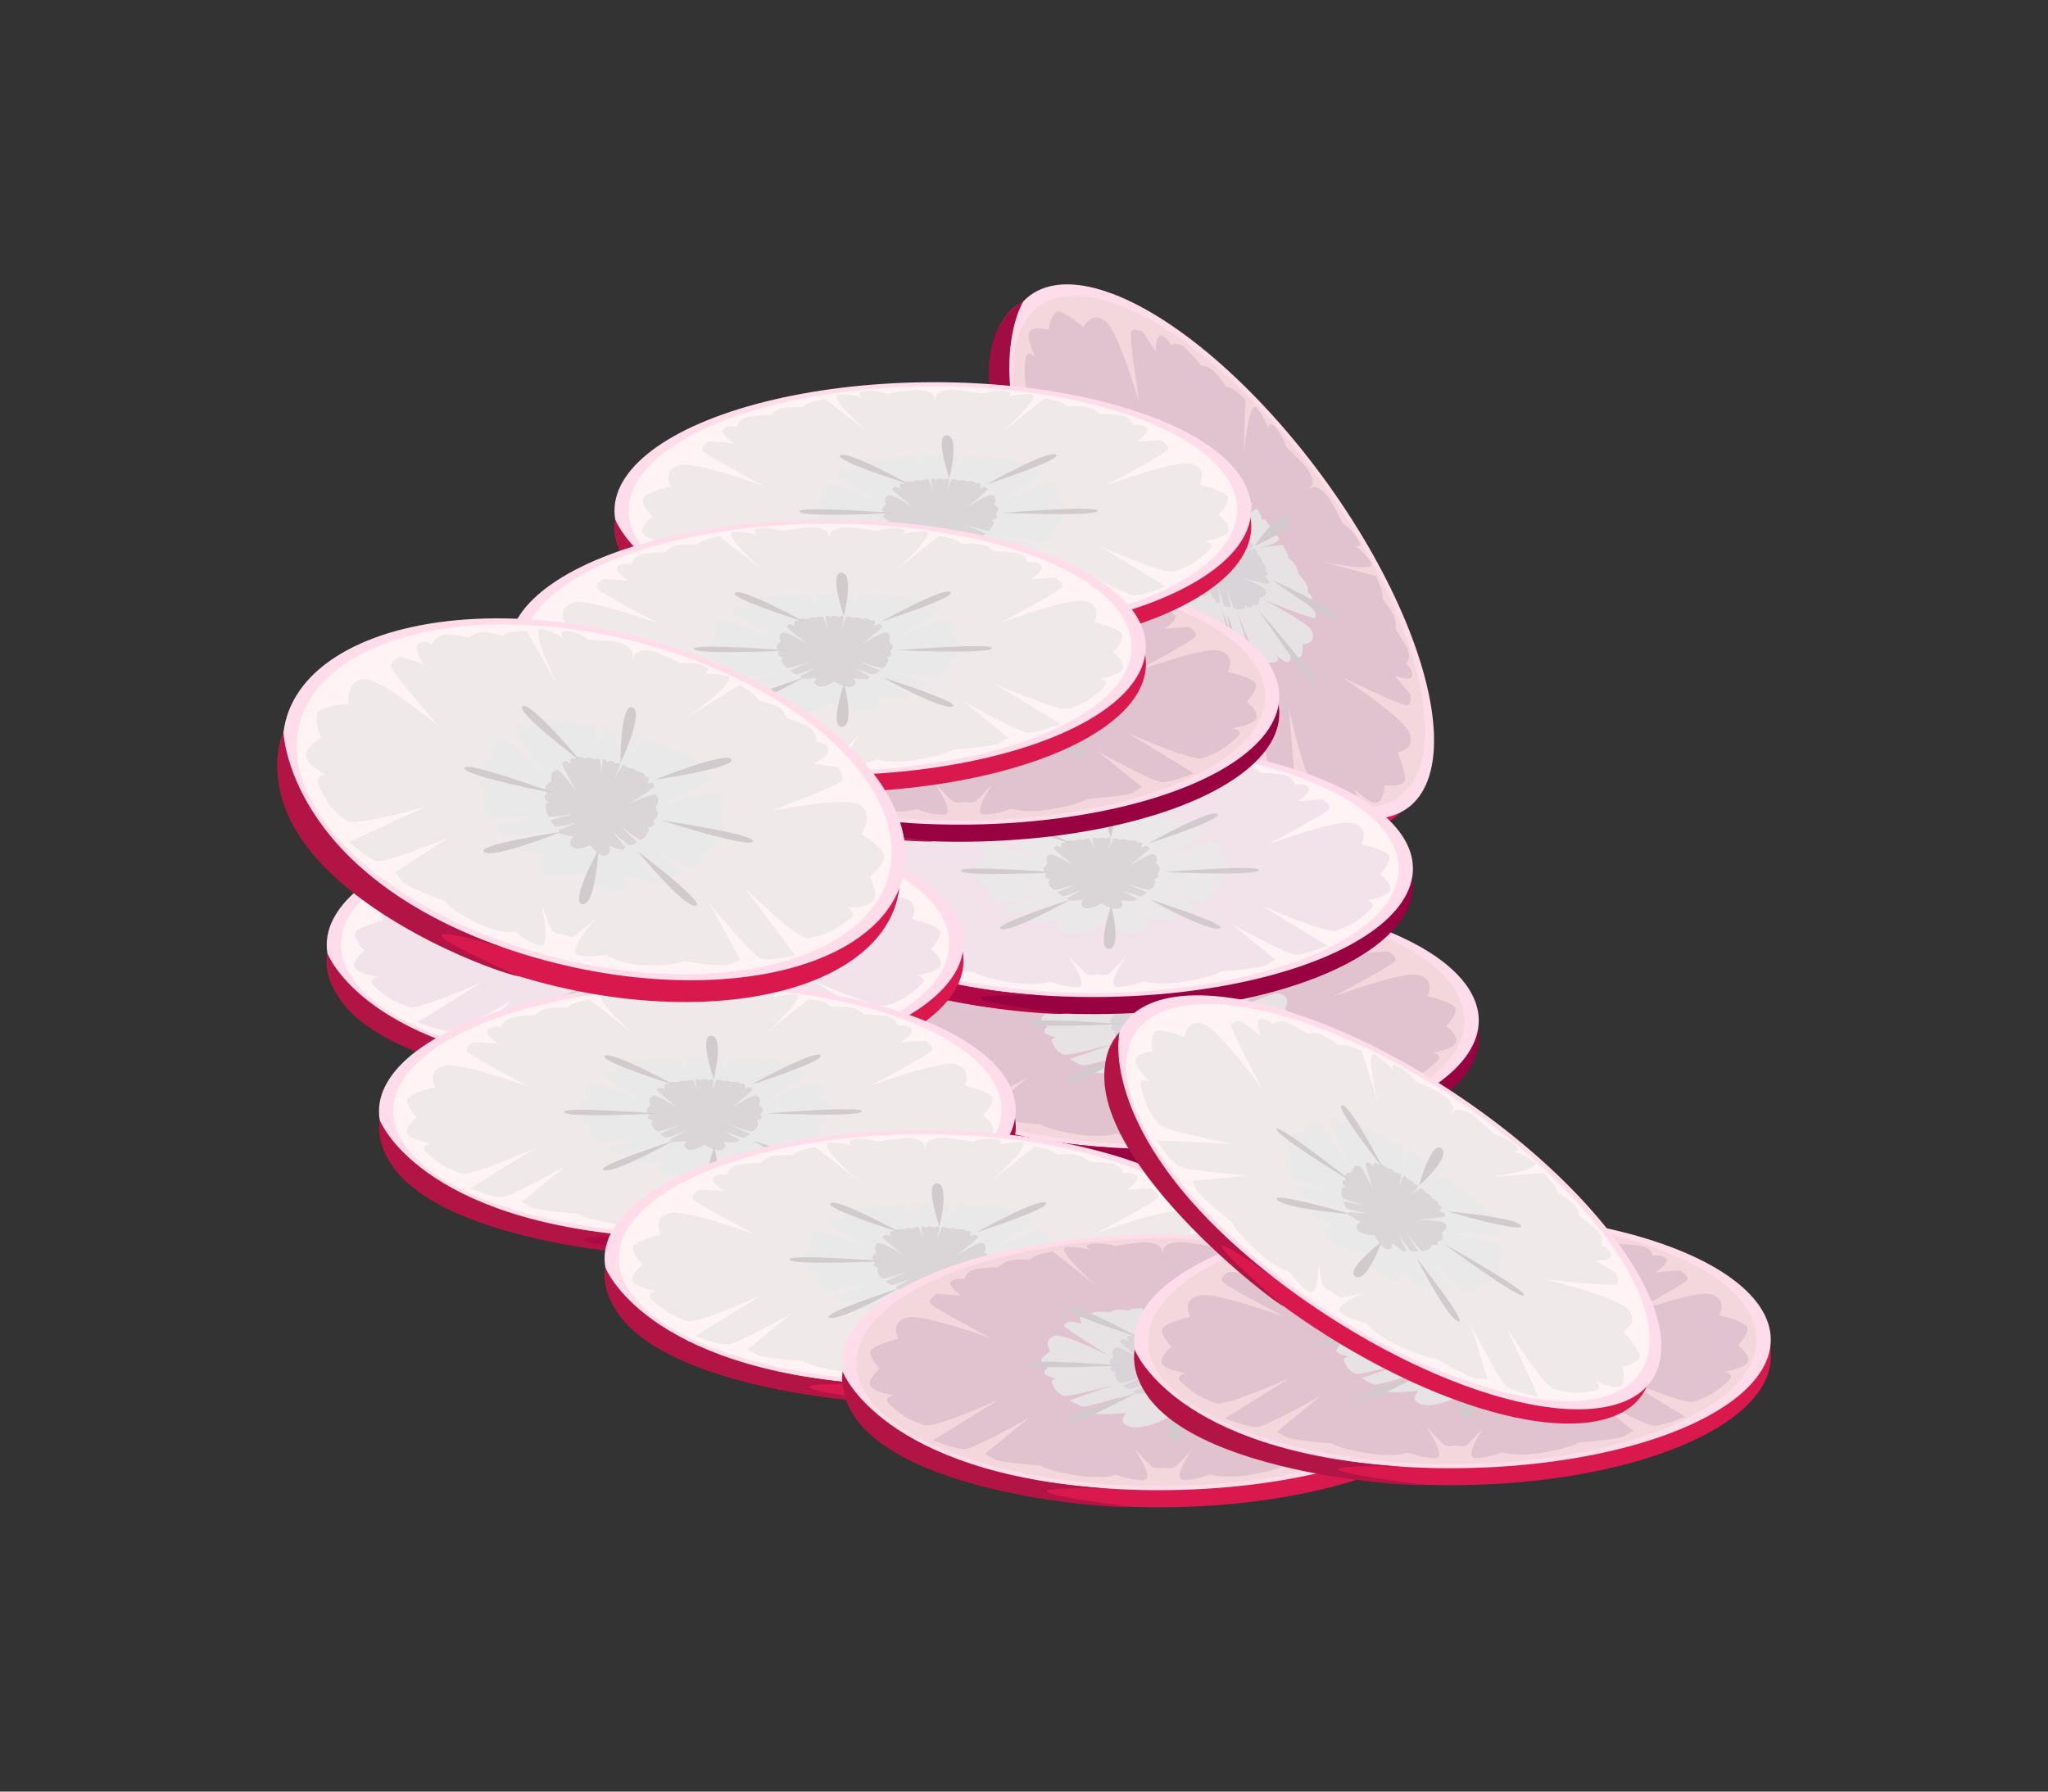 <?xml version="1.0" encoding="UTF-8"?><svg id="a" xmlns="http://www.w3.org/2000/svg" viewBox="0 0 152 133"><rect x="0" y="0" width="152" height="133" fill="#333333" stroke="none"/><defs><style>.b,.c{fill:#d2cbce;}.d{fill:#ffdce9;}.e{fill:#ceb2c3;}.e,.f,.g{opacity:.53;}.f{fill:#e2e0e1;}.h{fill:#af0844;}.i{fill:#d9194d;}.j{fill:#a00d42;}.k{fill:#fff3f5;}.l{fill:#f4d7dd;}.c{opacity:.64;}.m{fill:#b21445;}.g{fill:#e5d6de;}.n{fill:#e9e9e9;opacity:.85;}.o{fill:#990240;}</style></defs><g><ellipse class="i" cx="89.45" cy="41.7" rx="9.49" ry="23.63" transform="translate(-7.3 61.19) rotate(-36.38)"/><ellipse class="d" cx="90.47" cy="40.94" rx="9.49" ry="23.63" transform="translate(-6.65 61.65) rotate(-36.38)"/><ellipse class="l" cx="90.47" cy="40.94" rx="9.19" ry="22.58" transform="translate(-6.65 61.65) rotate(-36.38)"/><path class="e" d="M84.12,43.36s-.14,.79-.26,1.58c-.04,.26,.23,.64,.48,.8,.08,.28,.37,.65,.63,.69,.79,.12,1.59,.22,1.59,.22,0,0-2.6,.1-2.12,.82,.48,.72,1.53,1.39,1.53,1.39,0,0,.32,1.11,1.96,2.64,1.63,1.52,1.94,1.47,1.94,1.47,0,0,2,2.36,2.47,2.51,.46,.15,.68,.3,.68,.3l.21-4.21s.57,4.65,.99,5.21,1.92,1.5,1.92,1.5l-.48-5.68s1.12,5.06,1.76,5.52c.64,.46,1.32,.76,1.32,.76,0,0,1.28,.44,1.71,.4,.42-.04,.1-.68,.1-.68,0,0,1.04,1.06,1.6,1,.56-.06,.61-1.31,.61-1.31,0,0,1.08,.14,1.43-.2s-.47-2.24-.47-2.24c0,0,1.43-.2,.86-1.5-.49-1.12-4.99-4.09-4.99-4.09,0,0,4.51,2.2,4.85,2.11,.34-.09,.25-.82,.25-.82l-1.17-1.37s1.25,.47,1.29-.03-.45-.88-.45-.88c0,0,.47-.45,0-1.3-.48-.85-.79-1.26-.79-1.26,0,0,.12-.59-.18-1.13-.3-.54-.79-1.14-.79-1.14,0,0,.1-.33-.19-1l-.29-.67-3.98-1.08s4.27,.93,3.6,.02c-.67-.9-1.21-1.22-1.21-1.22,0,0,.71,.28,.25-.47-.46-.75-1.13-1.18-1.13-1.18l-.32-.64-.56-1.01c-.38-.69-1.05-1.17-1.38-1l-.29,.15,.23-.23c.26-.27,0-1.05-.55-1.62l-.8-.83-.52-.5s-.21-.77-.79-1.42c-.58-.66-.53,.1-.53,.1,0,0-.15-.61-.81-1.51-.66-.91-1.03,3.45-1.03,3.45l.14-4.13-.55-.48c-.55-.48-.9-.47-.9-.47,0,0-.42-.65-.85-1.09-.43-.45-1.02-.5-1.02-.5,0,0-.31-.42-.98-1.12-.67-.71-1.24-.38-1.24-.38,0,0-.22-.57-.7-.69s-.41,1.22-.41,1.22l-.97-1.52s-.68-.31-.86,0c-.18,.3,.59,5.26,.59,5.26,0,0-1.51-5.18-2.44-5.98-1.08-.93-1.69,.38-1.69,.38,0,0-1.58-1.35-2-1.11-.43,.24-.61,1.31-.61,1.31,0,0-1.21-.33-1.43,.2-.22,.52,.48,1.83,.48,1.83,0,0-.52-.5-.68-.11-.17,.39-.12,1.75-.12,1.75,0,0,.09,.74,.34,1.49,.25,.75,4.75,3.3,4.75,3.3l-5.28-2.13s.46,1.72,.86,2.27,4.68,2.47,4.68,2.47l-4.08-1.04s.08,.25,.09,.74c0,.49,1.67,3.1,1.67,3.1,0,0-.15,.28,.83,2.29,.97,2.01,1.94,2.65,1.94,2.65,0,0,.33,1.2,.87,1.87,.55,.68,1.4-1.79,1.4-1.79Z"/><path class="n" d="M87.5,43.81c.08,.41,.44,2.13,1.2,2.64,.86,.58,.91-.46,.91-.46,0,0,1.2,1.95,1.4,1.94,.2,0,.31,.04,.31,.04l-.59-2.65s.95,2.75,1.2,3c.24,.25,.96,.5,.96,.5l-1.08-3.41s1.34,3.48,1.65,3.62c.32,.14,.62,.18,.62,.18,0,0,.56-.01,.71-.13,.15-.12-.07-.44-.07-.44,0,0,.72,.65,.93,.49,.2-.16,.12-.41,.12-.41,0,0,.75,.23,.83-.05,.08-.29,.09-.85,.09-.85,0,0,1.07,0,.67-1-.23-.57-3.56-2.29-3.56-2.29,0,0,3.67,1.48,3.79,1.35s-.04-.56-.04-.56l-.66-.59s.55,.01,.48-.31c-.07-.32-.31-.44-.31-.44,0,0,.11-.38-.21-.8-.32-.42-.5-.61-.5-.61,0,0-.05-.39-.25-.66-.2-.27-.48-.53-.48-.53,0,0-.01-.23-.23-.58l-.22-.35-1.68,.21s1.77-.37,1.37-.78c-.4-.41-.65-.49-.65-.49,0,0,.31,.01,.02-.35-.04-.05-.08-.1-.13-.14-.03-.05-.06-.11-.09-.16-.26-.39-.34-.08-.34-.08,0,0,0-.27-.27-.77-.27-.5-1.15,1.08-1.15,1.08l.7-1.55-.27-.31c-.27-.31-.48-.39-.48-.39,0,0-.17-.35-.36-.62-.2-.27-.55-.43-.55-.43,0,0-.13-.23-.43-.66-.31-.43-.7-.43-.7-.43,0,0-.05-.27-.33-.43-.28-.16-.43,.37-.43,.37l-.37-.81s-.37-.27-.53-.2c-.16,.07,.18,4.03,.18,4.03,0,0-.66-3.7-1.14-4.08-.83-.67-1.15,.35-1.15,.35,0,0-.54-.16-.84-.17-.3,0-.29,.78-.29,.78,0,0-.21-.16-.42,0-.21,.15,.2,1.03,.2,1.03,0,0-.24-.31-.4-.2-.16,.11-.34,.64-.34,.64,0,0-.05,.3-.01,.65s2.97,2.65,2.97,2.65l-2.93-2.04s.03,.76,.19,1.07c.17,.31,2.51,2.03,2.51,2.03l-2.35-1.34s.01,.11-.05,.3c-.07,.19,1.44,1.91,1.44,1.91,0,0-1.01-.26-.71,.73,.26,.88,1.79,1.73,2.16,1.92Z"/><path class="c" d="M88.74,42.9c.02,.2,.11,1.05,.49,1.27,.44,.24,.52-.29,.52-.29,0,0,.53,.92,.64,.9,.11-.02,.16,0,.16,0l-.16-1.31s.35,1.34,.47,1.45c.12,.11,.5,.19,.5,.19l-.38-1.66s.51,1.69,.68,1.74c.16,.05,.33,.05,.33,.05,0,0,.31-.04,.4-.11,.09-.07-.01-.22-.01-.22,0,0,.35,.29,.48,.19,.12-.09,.09-.21,.09-.21,0,0,.39,.07,.46-.08,.06-.15,.1-.44,.1-.44,0,0,.58-.07,.43-.55-.09-.28-1.8-.94-1.8-.94,0,0,1.92,.52,1.99,.45s.01-.28,.01-.28l-.33-.26s.3-.03,.28-.19c-.02-.16-.14-.21-.14-.21,0,0,.08-.2-.06-.39-.15-.19-.23-.28-.23-.28,0,0,0-.19-.09-.32-.09-.12-.23-.24-.23-.24,0,0,0-.12-.09-.28l-.1-.16-.93,.21s.99-.3,.8-.48c-.19-.18-.33-.21-.33-.21,0,0,.17-.01,.03-.18-.02-.02-.04-.04-.06-.06-.01-.02-.02-.05-.04-.08-.12-.18-.18-.02-.18-.02,0,0,.02-.14-.1-.37-.12-.24-.7,.62-.7,.62l.48-.83-.13-.14c-.13-.14-.24-.17-.24-.17,0,0-.07-.17-.16-.29-.09-.13-.28-.18-.28-.18,0,0-.05-.11-.2-.31-.14-.2-.36-.18-.36-.18,0,0,0-.13-.15-.2-.14-.06-.26,.22-.26,.22l-.15-.39s-.19-.12-.28-.07c-.09,.05-.15,2.04-.15,2.04,0,0-.13-1.84-.37-2-.41-.29-.65,.25-.65,.25,0,0-.29-.05-.45-.03-.16,.02-.21,.42-.21,.42,0,0-.1-.07-.23,.02-.13,.09,.04,.51,.04,.51,0,0-.11-.14-.21-.08-.09,.07-.22,.35-.22,.35,0,0-.05,.16-.05,.33s1.46,1.16,1.46,1.16l-1.48-.85s-.03,.39,.04,.53c.07,.15,1.25,.88,1.25,.88l-1.2-.53s0,.06-.05,.16c-.05,.1,.67,.88,.67,.88,0,0-.53-.07-.43,.42,.09,.43,.87,.77,1.06,.84Z"/><path class="b" d="M94.37,43.02s4.81,3.49,4.82,2.85-4.82-2.85-4.82-2.85Z"/><path class="b" d="M93.37,45.23s3.82,5.72,4.28,5.59-4.28-5.59-4.28-5.59Z"/><path class="b" d="M91.09,45.55s.63,4.97,1.32,5.46-1.32-5.46-1.32-5.46Z"/><path class="b" d="M91,38.45s-1.92-5.63-1.31-5.45,1.31,5.45,1.31,5.45Z"/><path class="b" d="M88.59,38.76s-4.33-5.33-4.08-5.74,4.08,5.74,4.08,5.74Z"/><path class="b" d="M87.62,40.84s-4.55-2.07-4.82-2.87,4.82,2.87,4.82,2.87Z"/><path class="b" d="M89.04,43.53s-2.03,2.51-2.68,1.78,2.68-1.78,2.68-1.78Z"/><path class="b" d="M93.09,40.54s2.99-1.21,2.49-2.04-2.49,2.04-2.49,2.04Z"/><path class="j" d="M75.97,22.34s-4.4,6.75,4.73,21.13c0,0-6.57-9.57-.11,2.13-1.33-1.55-12.02-18.71-4.62-23.26Z"/></g><g><ellipse class="o" cx="86.13" cy="77.08" rx="23.63" ry="9.49" transform="translate(-.17 .19) rotate(-.13)"/><ellipse class="d" cx="86.12" cy="75.81" rx="23.63" ry="9.49" transform="translate(-.17 .19) rotate(-.13)"/><ellipse class="l" cx="86.12" cy="75.81" rx="22.58" ry="9.19" transform="translate(-.17 .19) rotate(-.13)"/><path class="e" d="M84.32,82.36s.55,.58,1.12,1.15c.19,.18,.65,.19,.93,.09,.28,.1,.75,.09,.93-.1,.56-.56,1.11-1.15,1.11-1.15,0,0-1.46,2.15-.59,2.19,.87,.04,2.02-.42,2.02-.42,0,0,1.09,.4,3.28-.02,2.2-.42,2.33-.7,2.33-.7,0,0,3.09-.22,3.48-.5,.4-.29,.65-.37,.65-.37l-3.27-2.66s4.09,2.29,4.78,2.28,2.34-.66,2.34-.66l-4.87-2.97s4.74,2.09,5.49,1.85c.75-.25,1.39-.61,1.39-.61,0,0,1.11-.78,1.33-1.14,.21-.37-.49-.48-.49-.48,0,0,1.47-.21,1.76-.7,.29-.49-.7-1.27-.7-1.27,0,0,.75-.78,.69-1.27s-2.09-.95-2.09-.95c0,0,.69-1.27-.7-1.58-1.19-.27-6.25,1.6-6.25,1.6,0,0,4.44-2.33,4.57-2.66,.13-.32-.52-.69-.52-.69l-1.8,.13s1.12-.73,.73-1.06-.97-.16-.97-.16c0,0-.08-.65-1.05-.76-.97-.12-1.48-.11-1.48-.11,0,0-.4-.44-1.02-.52-.61-.08-1.39-.03-1.39-.03,0,0-.21-.28-.92-.44l-.71-.16-3.22,2.57s3.27-2.89,2.15-2.89c-1.12,0-1.7,.25-1.7,.25,0,0,.64-.41-.23-.48-.87-.08-1.62,.21-1.62,.21l-.71-.12-1.14-.15c-.78-.1-1.57,.15-1.63,.52l-.05,.33-.05-.32c-.06-.37-.85-.62-1.63-.52l-1.14,.15-.71,.12s-.74-.28-1.62-.2c-.87,.08-.23,.49-.23,.49,0,0-.58-.24-1.7-.24-1.12,0,2.17,2.88,2.17,2.88l-3.25-2.55-.71,.16c-.71,.16-.92,.45-.92,.45,0,0-.77-.04-1.39,.04-.61,.08-1.01,.53-1.01,.53,0,0-.52,0-1.48,.12-.96,.12-1.04,.77-1.04,.77,0,0-.59-.16-.97,.16s.74,1.05,.74,1.05l-1.8-.12s-.65,.36-.51,.69c.14,.32,4.59,2.63,4.59,2.63,0,0-5.07-1.84-6.26-1.57-1.39,.32-.69,1.59-.69,1.59,0,0-2.02,.47-2.08,.96-.06,.49,.7,1.27,.7,1.27,0,0-.98,.78-.69,1.27,.29,.49,1.76,.69,1.76,.69,0,0-.71,.12-.49,.49,.22,.36,1.34,1.13,1.34,1.13,0,0,.65,.36,1.4,.61,.75,.24,5.47-1.88,5.47-1.88l-4.84,3s1.65,.65,2.34,.65,4.76-2.31,4.76-2.31l-3.25,2.67s.25,.08,.65,.36c.4,.28,3.49,.49,3.49,.49,0,0,.14,.28,2.34,.69,2.2,.4,3.28,0,3.28,0,0,0,1.16,.45,2.03,.4,.87-.04-.61-2.19-.61-2.19Z"/><path class="n" d="M86.68,79.91c.38,.18,1.98,.9,2.84,.59,.98-.35,.17-1,.17-1,0,0,2.28,.19,2.39,.02,.11-.17,.21-.22,.21-.22l-2.48-1.09s2.78,.86,3.13,.81c.35-.05,.97-.48,.97-.48l-3.39-1.14s3.6,.98,3.9,.81c.3-.17,.51-.4,.51-.4,0,0,.32-.46,.31-.65,0-.19-.4-.21-.4-.21,0,0,.95-.2,.95-.46,0-.26-.26-.33-.26-.33,0,0,.63-.47,.45-.7-.18-.24-.63-.57-.63-.57,0,0,.63-.87-.41-1.13-.59-.15-3.95,1.52-3.95,1.52,0,0,3.37-2.09,3.33-2.26s-.48-.3-.48-.3l-.87,.18s.33-.44,.04-.57c-.3-.13-.54-.01-.54-.01,0,0-.24-.31-.77-.31-.52,0-.78,.04-.78,.04,0,0-.34-.19-.68-.19-.33,0-.71,.08-.71,.08,0,0-.19-.13-.6-.16l-.41-.03-.82,1.48s.74-1.65,.18-1.57c-.57,.08-.78,.24-.78,.24,0,0,.2-.24-.27-.22-.07,0-.13,.01-.19,.02-.06,0-.12-.02-.19-.02-.47-.02-.27,.23-.27,.23,0,0-.21-.16-.78-.23-.57-.08,.19,1.57,.19,1.57l-.84-1.48-.41,.03c-.41,.03-.6,.16-.6,.16,0,0-.38-.07-.71-.07-.33,0-.67,.19-.67,.19,0,0-.26-.03-.79-.04-.52,0-.76,.31-.76,.31,0,0-.24-.12-.54,.02-.29,.13,.04,.57,.04,.57l-.87-.18s-.44,.14-.47,.31c-.03,.17,3.35,2.24,3.35,2.24,0,0-3.37-1.65-3.97-1.49-1.03,.27-.4,1.14-.4,1.14,0,0-.45,.34-.63,.58-.18,.24,.45,.7,.45,.7,0,0-.25,.08-.26,.34,0,.26,.95,.45,.95,.45,0,0-.39,.01-.4,.21,0,.19,.32,.65,.32,.65,0,0,.21,.22,.51,.39s3.89-.83,3.89-.83l-3.38,1.16s.63,.43,.98,.48c.35,.05,3.12-.82,3.12-.82l-2.47,1.1s.1,.06,.21,.22c.11,.17,2.39-.03,2.39-.03,0,0-.81,.66,.17,1,.86,.3,2.45-.42,2.83-.61Z"/><path class="c" d="M86.68,78.36c.17,.11,.91,.53,1.31,.35,.45-.21,.08-.6,.08-.6,0,0,1.06,.11,1.11,.01,.05-.1,.1-.13,.1-.13l-1.15-.65s1.29,.51,1.45,.48c.16-.03,.45-.29,.45-.29l-1.57-.68s1.67,.58,1.8,.48c.14-.1,.24-.23,.24-.23,0,0,.15-.27,.14-.39,0-.12-.19-.12-.19-.12,0,0,.44-.12,.44-.27,0-.15-.12-.2-.12-.2,0,0,.29-.28,.21-.42-.08-.14-.29-.34-.29-.34,0,0,.29-.51-.19-.67-.28-.09-1.83,.9-1.83,.9,0,0,1.55-1.24,1.54-1.34s-.22-.18-.22-.18l-.4,.11s.15-.26,.02-.34c-.14-.08-.25,0-.25,0,0,0-.11-.19-.36-.18-.24,0-.36,.03-.36,.03,0,0-.16-.11-.31-.11-.15,0-.33,.04-.33,.04,0,0-.09-.07-.28-.09l-.19-.02-.38,.88s.34-.98,.08-.93c-.26,.05-.36,.14-.36,.14,0,0,.09-.14-.12-.13-.03,0-.06,0-.09,.01-.03,0-.06,0-.09-.01-.22-.01-.12,.13-.12,.13,0,0-.1-.09-.36-.14-.26-.04,.09,.93,.09,.93l-.39-.88-.19,.02c-.19,.02-.28,.09-.28,.09,0,0-.17-.04-.33-.04-.15,0-.31,.11-.31,.11,0,0-.12-.02-.36-.02-.24,0-.35,.18-.35,.18,0,0-.11-.07-.25,0-.14,.08,.02,.34,.02,.34l-.4-.11s-.2,.08-.22,.18c-.02,.1,1.55,1.33,1.55,1.33,0,0-1.56-.98-1.83-.89-.48,.16-.18,.67-.18,.67,0,0-.21,.2-.29,.34-.08,.14,.21,.41,.21,.41,0,0-.12,.04-.12,.2,0,.15,.44,.27,.44,.27,0,0-.18,0-.18,.12,0,.12,.15,.39,.15,.39,0,0,.1,.13,.24,.23s1.8-.49,1.8-.49l-1.56,.69s.29,.26,.45,.28c.16,.03,1.44-.49,1.44-.49l-1.14,.65s.05,.03,.1,.13c.05,.1,1.11-.02,1.11-.02,0,0-.37,.39,.08,.59,.4,.18,1.13-.25,1.31-.36Z"/><path class="b" d="M90.11,73.9s5.66-1.81,5.15-2.2-5.15,2.2-5.15,2.2Z"/><path class="b" d="M91.3,76.01s6.87,.3,7.04-.14-7.04,.14-7.04,.14Z"/><path class="b" d="M90.21,78.03s4.38,2.43,5.19,2.16-5.19-2.16-5.19-2.16Z"/><path class="b" d="M84.43,73.91s-5.68-1.78-5.17-2.17,5.17,2.17,5.17,2.17Z"/><path class="b" d="M83.26,76.03s-6.86,.34-7.04-.11,7.04,.11,7.04,.11Z"/><path class="b" d="M84.36,78.05s-4.36,2.45-5.17,2.19,5.17-2.19,5.17-2.19Z"/><path class="b" d="M87.37,78.49s.83,3.12-.15,3.21,.15-3.21,.15-3.21Z"/><path class="b" d="M87.35,73.46s.8-3.13-.17-3.21,.17,3.21,.17,3.21Z"/><path class="m" d="M62.55,76.51s2.85,7.54,19.83,8.68c0,0-11.6-.36,1.65,1.35-2.04,.16-22.2-1.37-21.49-10.03Z"/></g><g><ellipse class="o" cx="81.23" cy="65.8" rx="23.63" ry="9.49" transform="translate(-.15 .18) rotate(-.13)"/><ellipse class="d" cx="81.23" cy="64.53" rx="23.63" ry="9.49" transform="translate(-.14 .18) rotate(-.13)"/><ellipse class="k" cx="81.23" cy="64.53" rx="22.58" ry="9.19" transform="translate(-.14 .18) rotate(-.13)"/><path class="g" d="M79.42,71.08s.55,.58,1.12,1.15c.19,.18,.65,.19,.93,.09,.28,.1,.75,.09,.93-.1,.56-.56,1.11-1.15,1.11-1.15,0,0-1.46,2.15-.59,2.19,.87,.04,2.02-.42,2.02-.42,0,0,1.09,.4,3.28-.02,2.2-.42,2.33-.7,2.33-.7,0,0,3.09-.22,3.48-.5,.4-.29,.65-.37,.65-.37l-3.27-2.66s4.09,2.29,4.78,2.28,2.34-.66,2.34-.66l-4.87-2.97s4.74,2.09,5.49,1.85c.75-.25,1.39-.61,1.39-.61,0,0,1.11-.78,1.33-1.14,.21-.37-.49-.48-.49-.48,0,0,1.47-.21,1.76-.7,.29-.49-.7-1.27-.7-1.27,0,0,.75-.78,.69-1.27s-2.09-.95-2.09-.95c0,0,.69-1.27-.7-1.58-1.19-.27-6.25,1.6-6.25,1.6,0,0,4.44-2.33,4.57-2.66,.13-.32-.52-.69-.52-.69l-1.8,.13s1.12-.73,.73-1.06-.97-.16-.97-.16c0,0-.08-.65-1.05-.76-.97-.12-1.48-.11-1.48-.11,0,0-.4-.44-1.02-.52-.61-.08-1.39-.03-1.39-.03,0,0-.21-.28-.92-.44l-.71-.16-3.22,2.57s3.27-2.89,2.15-2.89c-1.12,0-1.7,.25-1.7,.25,0,0,.64-.41-.23-.48-.87-.08-1.62,.21-1.62,.21l-.71-.12-1.14-.15c-.78-.1-1.57,.15-1.63,.52l-.05,.33-.05-.32c-.06-.37-.85-.62-1.63-.52l-1.14,.15-.71,.12s-.74-.28-1.62-.2c-.87,.08-.23,.49-.23,.49,0,0-.58-.24-1.7-.24-1.12,0,2.17,2.88,2.17,2.88l-3.25-2.55-.71,.16c-.71,.16-.92,.45-.92,.45,0,0-.77-.04-1.39,.04-.61,.08-1.01,.53-1.01,.53,0,0-.52,0-1.48,.12-.96,.12-1.04,.77-1.04,.77,0,0-.59-.16-.97,.16s.74,1.05,.74,1.05l-1.8-.12s-.65,.36-.51,.69c.14,.32,4.59,2.63,4.59,2.63,0,0-5.07-1.84-6.26-1.57-1.39,.32-.69,1.59-.69,1.59,0,0-2.02,.47-2.08,.96-.06,.49,.7,1.27,.7,1.27,0,0-.98,.78-.69,1.27,.29,.49,1.76,.69,1.76,.69,0,0-.71,.12-.49,.49,.22,.36,1.34,1.13,1.34,1.13,0,0,.65,.36,1.4,.61,.75,.24,5.47-1.88,5.47-1.88l-4.84,3s1.65,.65,2.34,.65,4.76-2.31,4.76-2.31l-3.25,2.67s.25,.08,.65,.36c.4,.28,3.49,.49,3.49,.49,0,0,.14,.28,2.34,.69,2.2,.4,3.28,0,3.28,0,0,0,1.16,.45,2.03,.4,.87-.04-.61-2.19-.61-2.19Z"/><path class="n" d="M81.79,68.63c.38,.18,1.98,.9,2.84,.59,.98-.35,.17-1,.17-1,0,0,2.28,.19,2.39,.02,.11-.17,.21-.22,.21-.22l-2.48-1.09s2.78,.86,3.13,.81c.35-.05,.97-.48,.97-.48l-3.39-1.14s3.6,.98,3.9,.81c.3-.17,.51-.4,.51-.4,0,0,.32-.46,.31-.65,0-.19-.4-.21-.4-.21,0,0,.95-.2,.95-.46,0-.26-.26-.33-.26-.33,0,0,.63-.47,.45-.7-.18-.24-.63-.57-.63-.57,0,0,.63-.87-.41-1.13-.59-.15-3.95,1.52-3.95,1.52,0,0,3.37-2.09,3.33-2.26s-.48-.3-.48-.3l-.87,.18s.33-.44,.04-.57c-.3-.13-.54-.01-.54-.01,0,0-.24-.31-.77-.31-.52,0-.78,.04-.78,.04,0,0-.34-.19-.68-.19-.33,0-.71,.08-.71,.08,0,0-.19-.13-.6-.16l-.41-.03-.82,1.48s.74-1.65,.18-1.57c-.57,.08-.78,.24-.78,.24,0,0,.2-.24-.27-.22-.07,0-.13,.01-.19,.02-.06,0-.12-.02-.19-.02-.47-.02-.27,.23-.27,.23,0,0-.21-.16-.78-.23-.57-.08,.19,1.57,.19,1.57l-.84-1.48-.41,.03c-.41,.03-.6,.16-.6,.16,0,0-.38-.07-.71-.07-.33,0-.67,.19-.67,.19,0,0-.26-.03-.79-.04-.52,0-.76,.31-.76,.31,0,0-.24-.12-.54,.02-.29,.13,.04,.57,.04,.57l-.87-.18s-.44,.14-.47,.31c-.03,.17,3.35,2.24,3.35,2.24,0,0-3.37-1.65-3.97-1.49-1.03,.27-.4,1.14-.4,1.14,0,0-.45,.34-.63,.58-.18,.24,.45,.7,.45,.7,0,0-.25,.08-.26,.34,0,.26,.95,.45,.95,.45,0,0-.39,.01-.4,.21,0,.19,.32,.65,.32,.65,0,0,.21,.22,.51,.39s3.89-.83,3.89-.83l-3.38,1.16s.63,.43,.98,.48c.35,.05,3.12-.82,3.12-.82l-2.47,1.1s.1,.06,.21,.22c.11,.17,2.39-.03,2.39-.03,0,0-.81,.66,.17,1,.86,.3,2.45-.42,2.83-.61Z"/><path class="c" d="M81.78,67.08c.17,.11,.91,.53,1.31,.35,.45-.21,.08-.6,.08-.6,0,0,1.06,.11,1.11,.01,.05-.1,.1-.13,.1-.13l-1.15-.65s1.29,.51,1.45,.48c.16-.03,.45-.29,.45-.29l-1.57-.68s1.67,.58,1.8,.48c.14-.1,.24-.23,.24-.23,0,0,.15-.27,.14-.39,0-.12-.19-.12-.19-.12,0,0,.44-.12,.44-.27,0-.15-.12-.2-.12-.2,0,0,.29-.28,.21-.42-.08-.14-.29-.34-.29-.34,0,0,.29-.51-.19-.67-.28-.09-1.83,.9-1.83,.9,0,0,1.55-1.24,1.54-1.34s-.22-.18-.22-.18l-.4,.11s.15-.26,.02-.34c-.14-.08-.25,0-.25,0,0,0-.11-.19-.36-.18-.24,0-.36,.03-.36,.03,0,0-.16-.11-.31-.11-.15,0-.33,.04-.33,.04,0,0-.09-.07-.28-.09l-.19-.02-.38,.88s.34-.98,.08-.93c-.26,.05-.36,.14-.36,.14,0,0,.09-.14-.12-.13-.03,0-.06,0-.09,.01-.03,0-.06,0-.09-.01-.22-.01-.12,.13-.12,.13,0,0-.1-.09-.36-.14-.26-.04,.09,.93,.09,.93l-.39-.88-.19,.02c-.19,.02-.28,.09-.28,.09,0,0-.17-.04-.33-.04-.15,0-.31,.11-.31,.11,0,0-.12-.02-.36-.02-.24,0-.35,.18-.35,.18,0,0-.11-.07-.25,0-.14,.08,.02,.34,.02,.34l-.4-.11s-.2,.08-.22,.18c-.02,.1,1.55,1.33,1.55,1.33,0,0-1.56-.98-1.83-.89-.48,.16-.18,.67-.18,.67,0,0-.21,.2-.29,.34-.08,.14,.21,.41,.21,.41,0,0-.12,.04-.12,.2,0,.15,.44,.27,.44,.27,0,0-.18,0-.18,.12,0,.12,.15,.39,.15,.39,0,0,.1,.13,.24,.23s1.8-.49,1.8-.49l-1.56,.69s.29,.26,.45,.28c.16,.03,1.44-.49,1.44-.49l-1.14,.65s.05,.03,.1,.13c.05,.1,1.11-.02,1.11-.02,0,0-.37,.39,.08,.59,.4,.18,1.13-.25,1.31-.36Z"/><path class="b" d="M85.21,62.62s5.66-1.81,5.15-2.2-5.15,2.2-5.15,2.2Z"/><path class="b" d="M86.4,64.74s6.87,.3,7.04-.14-7.04,.14-7.04,.14Z"/><path class="b" d="M85.31,66.76s4.38,2.43,5.19,2.16-5.19-2.16-5.19-2.16Z"/><path class="b" d="M79.53,62.64s-5.68-1.78-5.17-2.17,5.17,2.17,5.17,2.17Z"/><path class="b" d="M78.36,64.76s-6.86,.34-7.04-.11,7.04,.11,7.04,.11Z"/><path class="b" d="M79.47,66.77s-4.36,2.45-5.17,2.19,5.17-2.19,5.17-2.19Z"/><path class="b" d="M82.47,67.22s.83,3.12-.15,3.21,.15-3.21,.15-3.21Z"/><path class="b" d="M82.45,62.19s.8-3.13-.17-3.21,.17,3.21,.17,3.21Z"/><path class="h" d="M57.66,65.23s2.85,7.54,19.83,8.68c0,0-11.6-.36,1.65,1.35-2.04,.16-22.2-1.37-21.49-10.03Z"/></g><g><ellipse class="o" cx="71.32" cy="53" rx="23.63" ry="9.49" transform="translate(-.12 .16) rotate(-.13)"/><ellipse class="d" cx="71.32" cy="51.73" rx="23.63" ry="9.49" transform="translate(-.12 .16) rotate(-.13)"/><ellipse class="l" cx="71.32" cy="51.73" rx="22.58" ry="9.19" transform="translate(-.11 .16) rotate(-.13)"/><path class="e" d="M69.51,58.28s.55,.58,1.12,1.15c.19,.18,.65,.19,.93,.09,.28,.1,.75,.09,.93-.1,.56-.56,1.11-1.15,1.11-1.15,0,0-1.46,2.15-.59,2.19,.87,.04,2.02-.42,2.02-.42,0,0,1.09,.4,3.28-.02,2.2-.42,2.33-.7,2.33-.7,0,0,3.09-.22,3.48-.5,.4-.29,.65-.37,.65-.37l-3.27-2.66s4.09,2.29,4.78,2.28,2.34-.66,2.34-.66l-4.87-2.97s4.74,2.09,5.49,1.85c.75-.25,1.39-.61,1.39-.61,0,0,1.11-.78,1.33-1.14,.21-.37-.49-.48-.49-.48,0,0,1.47-.21,1.76-.7,.29-.49-.7-1.27-.7-1.27,0,0,.75-.78,.69-1.27s-2.09-.95-2.09-.95c0,0,.69-1.27-.7-1.58-1.19-.27-6.25,1.6-6.25,1.6,0,0,4.44-2.33,4.57-2.66,.13-.32-.52-.69-.52-.69l-1.8,.13s1.12-.73,.73-1.06-.97-.16-.97-.16c0,0-.08-.65-1.05-.76-.97-.12-1.48-.11-1.48-.11,0,0-.4-.44-1.02-.52-.61-.08-1.39-.03-1.39-.03,0,0-.21-.28-.92-.44l-.71-.16-3.22,2.57s3.27-2.89,2.15-2.89c-1.12,0-1.7,.25-1.7,.25,0,0,.64-.41-.23-.48-.87-.08-1.62,.21-1.62,.21l-.71-.12-1.14-.15c-.78-.1-1.57,.15-1.63,.52l-.05,.33-.05-.32c-.06-.37-.85-.62-1.63-.52l-1.14,.15-.71,.12s-.74-.28-1.62-.2c-.87,.08-.23,.49-.23,.49,0,0-.58-.24-1.7-.24-1.12,0,2.17,2.88,2.17,2.88l-3.25-2.55-.71,.16c-.71,.16-.92,.45-.92,.45,0,0-.77-.04-1.39,.04-.61,.08-1.01,.53-1.01,.53,0,0-.52,0-1.48,.12-.96,.12-1.04,.77-1.04,.77,0,0-.59-.16-.97,.16s.74,1.05,.74,1.05l-1.8-.12s-.65,.36-.51,.69c.14,.32,4.59,2.63,4.59,2.63,0,0-5.07-1.84-6.26-1.57-1.39,.32-.69,1.59-.69,1.59,0,0-2.02,.47-2.08,.96-.06,.49,.7,1.27,.7,1.27,0,0-.98,.78-.69,1.27,.29,.49,1.76,.69,1.76,.69,0,0-.71,.12-.49,.49,.22,.36,1.34,1.13,1.34,1.13,0,0,.65,.36,1.4,.61,.75,.24,5.47-1.88,5.47-1.88l-4.84,3s1.65,.65,2.34,.65,4.76-2.31,4.76-2.31l-3.25,2.67s.25,.08,.65,.36c.4,.28,3.49,.49,3.49,.49,0,0,.14,.28,2.34,.69,2.2,.4,3.28,0,3.28,0,0,0,1.16,.45,2.03,.4,.87-.04-.61-2.19-.61-2.19Z"/><path class="n" d="M71.88,55.83c.38,.18,1.98,.9,2.84,.59,.98-.35,.17-1,.17-1,0,0,2.28,.19,2.39,.02,.11-.17,.21-.22,.21-.22l-2.48-1.09s2.78,.86,3.13,.81c.35-.05,.97-.48,.97-.48l-3.39-1.14s3.6,.98,3.9,.81c.3-.17,.51-.4,.51-.4,0,0,.32-.46,.31-.65,0-.19-.4-.21-.4-.21,0,0,.95-.2,.95-.46,0-.26-.26-.33-.26-.33,0,0,.63-.47,.45-.7-.18-.24-.63-.57-.63-.57,0,0,.63-.87-.41-1.13-.59-.15-3.95,1.52-3.95,1.52,0,0,3.37-2.09,3.33-2.26s-.48-.3-.48-.3l-.87,.18s.33-.44,.04-.57c-.3-.13-.54-.01-.54-.01,0,0-.24-.31-.77-.31-.52,0-.78,.04-.78,.04,0,0-.34-.19-.68-.19-.33,0-.71,.08-.71,.08,0,0-.19-.13-.6-.16l-.41-.03-.82,1.48s.74-1.65,.18-1.57c-.57,.08-.78,.24-.78,.24,0,0,.2-.24-.27-.22-.07,0-.13,.01-.19,.02-.06,0-.12-.02-.19-.02-.47-.02-.27,.23-.27,.23,0,0-.21-.16-.78-.23-.57-.08,.19,1.57,.19,1.57l-.84-1.48-.41,.03c-.41,.03-.6,.16-.6,.16,0,0-.38-.07-.71-.07-.33,0-.67,.19-.67,.19,0,0-.26-.03-.79-.04-.52,0-.76,.31-.76,.31,0,0-.24-.12-.54,.02-.29,.13,.04,.57,.04,.57l-.87-.18s-.44,.14-.47,.31c-.03,.17,3.35,2.24,3.35,2.24,0,0-3.37-1.65-3.97-1.49-1.03,.27-.4,1.14-.4,1.14,0,0-.45,.34-.63,.58-.18,.24,.45,.7,.45,.7,0,0-.25,.08-.26,.34,0,.26,.95,.45,.95,.45,0,0-.39,.01-.4,.21,0,.19,.32,.65,.32,.65,0,0,.21,.22,.51,.39s3.89-.83,3.89-.83l-3.38,1.16s.63,.43,.98,.48c.35,.05,3.12-.82,3.12-.82l-2.47,1.1s.1,.06,.21,.22c.11,.17,2.39-.03,2.39-.03,0,0-.81,.66,.17,1,.86,.3,2.45-.42,2.83-.61Z"/><path class="c" d="M71.87,54.28c.17,.11,.91,.53,1.31,.35,.45-.21,.08-.6,.08-.6,0,0,1.06,.11,1.11,.01,.05-.1,.1-.13,.1-.13l-1.15-.65s1.29,.51,1.45,.48c.16-.03,.45-.29,.45-.29l-1.57-.68s1.67,.58,1.8,.48c.14-.1,.24-.23,.24-.23,0,0,.15-.27,.14-.39,0-.12-.19-.12-.19-.12,0,0,.44-.12,.44-.27,0-.15-.12-.2-.12-.2,0,0,.29-.28,.21-.42-.08-.14-.29-.34-.29-.34,0,0,.29-.51-.19-.67-.28-.09-1.83,.9-1.83,.9,0,0,1.55-1.24,1.54-1.34s-.22-.18-.22-.18l-.4,.11s.15-.26,.02-.34c-.14-.08-.25,0-.25,0,0,0-.11-.19-.36-.18-.24,0-.36,.03-.36,.03,0,0-.16-.11-.31-.11-.15,0-.33,.04-.33,.04,0,0-.09-.07-.28-.09l-.19-.02-.38,.88s.34-.98,.08-.93c-.26,.05-.36,.14-.36,.14,0,0,.09-.14-.12-.13-.03,0-.06,0-.09,.01-.03,0-.06,0-.09-.01-.22-.01-.12,.13-.12,.13,0,0-.1-.09-.36-.14-.26-.04,.09,.93,.09,.93l-.39-.88-.19,.02c-.19,.02-.28,.09-.28,.09,0,0-.17-.04-.33-.04-.15,0-.31,.11-.31,.11,0,0-.12-.02-.36-.02-.24,0-.35,.18-.35,.18,0,0-.11-.07-.25,0-.14,.08,.02,.34,.02,.34l-.4-.11s-.2,.08-.22,.18c-.02,.1,1.55,1.33,1.55,1.33,0,0-1.56-.98-1.83-.89-.48,.16-.18,.67-.18,.67,0,0-.21,.2-.29,.34-.08,.14,.21,.41,.21,.41,0,0-.12,.04-.12,.2,0,.15,.44,.27,.44,.27,0,0-.18,0-.18,.12,0,.12,.15,.39,.15,.39,0,0,.1,.13,.24,.23s1.8-.49,1.8-.49l-1.56,.69s.29,.26,.45,.28c.16,.03,1.44-.49,1.44-.49l-1.14,.65s.05,.03,.1,.13c.05,.1,1.11-.02,1.11-.02,0,0-.37,.39,.08,.59,.4,.18,1.13-.25,1.31-.36Z"/><path class="b" d="M75.3,49.82s5.66-1.81,5.15-2.2-5.15,2.2-5.15,2.2Z"/><path class="b" d="M76.49,51.93s6.87,.3,7.04-.14-7.04,.14-7.04,.14Z"/><path class="b" d="M75.4,53.95s4.38,2.43,5.19,2.16-5.19-2.16-5.19-2.16Z"/><path class="b" d="M69.63,49.83s-5.68-1.78-5.17-2.17,5.17,2.17,5.17,2.17Z"/><path class="b" d="M68.45,51.96s-6.86,.34-7.04-.11,7.04,.11,7.04,.11Z"/><path class="b" d="M69.56,53.97s-4.36,2.45-5.17,2.19,5.17-2.19,5.17-2.19Z"/><path class="b" d="M72.56,54.41s.83,3.12-.15,3.21,.15-3.21,.15-3.21Z"/><path class="b" d="M72.54,49.38s.8-3.13-.17-3.21,.17,3.21,.17,3.21Z"/><path class="m" d="M47.75,52.43s2.85,7.54,19.83,8.68c0,0-11.6-.36,1.65,1.35-2.04,.16-22.2-1.37-21.49-10.03Z"/></g><g><ellipse class="i" cx="69.24" cy="39.13" rx="23.63" ry="9.49" transform="translate(-.09 .15) rotate(-.13)"/><ellipse class="d" cx="69.23" cy="37.87" rx="23.63" ry="9.49" transform="translate(-.08 .15) rotate(-.13)"/><ellipse class="k" cx="69.23" cy="37.87" rx="22.58" ry="9.19" transform="translate(-.08 .15) rotate(-.13)"/><path class="f" d="M67.43,44.41s.55,.58,1.12,1.15c.19,.18,.65,.19,.93,.09,.28,.1,.75,.09,.93-.1,.56-.56,1.11-1.15,1.11-1.15,0,0-1.46,2.15-.59,2.19,.87,.04,2.02-.42,2.02-.42,0,0,1.09,.4,3.28-.02,2.2-.42,2.33-.7,2.33-.7,0,0,3.09-.22,3.48-.5,.4-.29,.65-.37,.65-.37l-3.27-2.66s4.09,2.29,4.78,2.28,2.34-.66,2.34-.66l-4.87-2.97s4.74,2.09,5.49,1.85c.75-.25,1.39-.61,1.39-.61,0,0,1.11-.78,1.33-1.14,.21-.37-.49-.48-.49-.48,0,0,1.47-.21,1.76-.7,.29-.49-.7-1.27-.7-1.27,0,0,.75-.78,.69-1.27s-2.09-.95-2.09-.95c0,0,.69-1.27-.7-1.58-1.19-.27-6.25,1.6-6.25,1.6,0,0,4.44-2.33,4.57-2.66,.13-.32-.52-.69-.52-.69l-1.8,.13s1.12-.73,.73-1.06-.97-.16-.97-.16c0,0-.08-.65-1.05-.76-.97-.12-1.48-.11-1.48-.11,0,0-.4-.44-1.02-.52-.61-.08-1.39-.03-1.39-.03,0,0-.21-.28-.92-.44l-.71-.16-3.22,2.57s3.27-2.89,2.15-2.89c-1.12,0-1.7,.25-1.7,.25,0,0,.64-.41-.23-.48-.87-.08-1.62,.21-1.62,.21l-.71-.12-1.14-.15c-.78-.1-1.57,.15-1.63,.52l-.05,.33-.05-.32c-.06-.37-.85-.62-1.63-.52l-1.14,.15-.71,.12s-.74-.28-1.62-.2c-.87,.08-.23,.49-.23,.49,0,0-.58-.24-1.7-.24-1.12,0,2.17,2.88,2.17,2.88l-3.25-2.55-.71,.16c-.71,.16-.92,.45-.92,.45,0,0-.77-.04-1.39,.04-.61,.08-1.01,.53-1.01,.53,0,0-.52,0-1.48,.12-.96,.12-1.04,.77-1.04,.77,0,0-.59-.16-.97,.16s.74,1.05,.74,1.05l-1.8-.12s-.65,.36-.51,.69c.14,.32,4.59,2.63,4.59,2.63,0,0-5.07-1.84-6.26-1.57-1.39,.32-.69,1.59-.69,1.59,0,0-2.02,.47-2.08,.96-.06,.49,.7,1.27,.7,1.27,0,0-.98,.78-.69,1.27,.29,.49,1.76,.69,1.76,.69,0,0-.71,.12-.49,.49,.22,.36,1.34,1.13,1.34,1.13,0,0,.65,.36,1.4,.61,.75,.24,5.47-1.88,5.47-1.88l-4.84,3s1.65,.65,2.34,.65,4.76-2.31,4.76-2.31l-3.25,2.67s.25,.08,.65,.36c.4,.28,3.49,.49,3.49,.49,0,0,.14,.28,2.34,.69,2.2,.4,3.28,0,3.28,0,0,0,1.16,.45,2.03,.4,.87-.04-.61-2.19-.61-2.19Z"/><path class="n" d="M69.79,41.96c.38,.18,1.98,.9,2.84,.59,.98-.35,.17-1,.17-1,0,0,2.28,.19,2.39,.02,.11-.17,.21-.22,.21-.22l-2.48-1.09s2.78,.86,3.13,.81c.35-.05,.97-.48,.97-.48l-3.39-1.14s3.6,.98,3.9,.81c.3-.17,.51-.4,.51-.4,0,0,.32-.46,.31-.65,0-.19-.4-.21-.4-.21,0,0,.95-.2,.95-.46,0-.26-.26-.33-.26-.33,0,0,.63-.47,.45-.7-.18-.24-.63-.57-.63-.57,0,0,.63-.87-.41-1.13-.59-.15-3.95,1.52-3.95,1.52,0,0,3.37-2.09,3.33-2.26s-.48-.3-.48-.3l-.87,.18s.33-.44,.04-.57c-.3-.13-.54-.01-.54-.01,0,0-.24-.31-.77-.31-.52,0-.78,.04-.78,.04,0,0-.34-.19-.68-.19-.33,0-.71,.08-.71,.08,0,0-.19-.13-.6-.16l-.41-.03-.82,1.48s.74-1.65,.18-1.57c-.57,.08-.78,.24-.78,.24,0,0,.2-.24-.27-.22-.07,0-.13,.01-.19,.02-.06,0-.12-.02-.19-.02-.47-.02-.27,.23-.27,.23,0,0-.21-.16-.78-.23-.57-.08,.19,1.57,.19,1.57l-.84-1.48-.41,.03c-.41,.03-.6,.16-.6,.16,0,0-.38-.07-.71-.07-.33,0-.67,.19-.67,.19,0,0-.26-.03-.79-.04-.52,0-.76,.31-.76,.31,0,0-.24-.12-.54,.02-.29,.13,.04,.57,.04,.57l-.87-.18s-.44,.14-.47,.31c-.03,.17,3.35,2.24,3.35,2.24,0,0-3.37-1.65-3.97-1.49-1.03,.27-.4,1.14-.4,1.14,0,0-.45,.34-.63,.58-.18,.24,.45,.7,.45,.7,0,0-.25,.08-.26,.34,0,.26,.95,.45,.95,.45,0,0-.39,.01-.4,.21,0,.19,.32,.65,.32,.65,0,0,.21,.22,.51,.39s3.89-.83,3.89-.83l-3.38,1.16s.63,.43,.98,.48c.35,.05,3.12-.82,3.12-.82l-2.47,1.1s.1,.06,.21,.22c.11,.17,2.39-.03,2.39-.03,0,0-.81,.66,.17,1,.86,.3,2.45-.42,2.83-.61Z"/><path class="c" d="M69.79,40.42c.17,.11,.91,.53,1.31,.35,.45-.21,.08-.6,.08-.6,0,0,1.06,.11,1.11,.01,.05-.1,.1-.13,.1-.13l-1.15-.65s1.29,.51,1.45,.48c.16-.03,.45-.29,.45-.29l-1.57-.68s1.67,.58,1.8,.48c.14-.1,.24-.23,.24-.23,0,0,.15-.27,.14-.39,0-.12-.19-.12-.19-.12,0,0,.44-.12,.44-.27,0-.15-.12-.2-.12-.2,0,0,.29-.28,.21-.42-.08-.14-.29-.34-.29-.34,0,0,.29-.51-.19-.67-.28-.09-1.83,.9-1.83,.9,0,0,1.55-1.24,1.54-1.34s-.22-.18-.22-.18l-.4,.11s.15-.26,.02-.34c-.14-.08-.25,0-.25,0,0,0-.11-.19-.36-.18-.24,0-.36,.03-.36,.03,0,0-.16-.11-.31-.11-.15,0-.33,.04-.33,.04,0,0-.09-.07-.28-.09l-.19-.02-.38,.88s.34-.98,.08-.93c-.26,.05-.36,.14-.36,.14,0,0,.09-.14-.12-.13-.03,0-.06,0-.09,.01-.03,0-.06,0-.09-.01-.22-.01-.12,.13-.12,.13,0,0-.1-.09-.36-.14-.26-.04,.09,.93,.09,.93l-.39-.88-.19,.02c-.19,.02-.28,.09-.28,.09,0,0-.17-.04-.33-.04-.15,0-.31,.11-.31,.11,0,0-.12-.02-.36-.02-.24,0-.35,.18-.35,.18,0,0-.11-.07-.25,0-.14,.08,.02,.34,.02,.34l-.4-.11s-.2,.08-.22,.18c-.02,.1,1.55,1.33,1.55,1.33,0,0-1.56-.98-1.83-.89-.48,.16-.18,.67-.18,.67,0,0-.21,.2-.29,.34-.08,.14,.21,.41,.21,.41,0,0-.12,.04-.12,.2,0,.15,.44,.27,.44,.27,0,0-.18,0-.18,.12,0,.12,.15,.39,.15,.39,0,0,.1,.13,.24,.23s1.8-.49,1.8-.49l-1.56,.69s.29,.26,.45,.28c.16,.03,1.44-.49,1.44-.49l-1.14,.65s.05,.03,.1,.13c.05,.1,1.11-.02,1.11-.02,0,0-.37,.39,.08,.59,.4,.18,1.13-.25,1.31-.36Z"/><path class="b" d="M73.22,35.95s5.66-1.81,5.15-2.2-5.15,2.2-5.15,2.2Z"/><path class="b" d="M74.41,38.07s6.87,.3,7.04-.14-7.04,.14-7.04,.14Z"/><path class="b" d="M73.32,40.09s4.38,2.43,5.19,2.16-5.19-2.16-5.19-2.16Z"/><path class="b" d="M67.54,35.97s-5.68-1.78-5.17-2.17,5.17,2.17,5.17,2.17Z"/><path class="b" d="M66.37,38.09s-6.86,.34-7.04-.11,7.04,.11,7.04,.11Z"/><path class="b" d="M67.47,40.1s-4.36,2.45-5.17,2.19,5.17-2.19,5.17-2.19Z"/><path class="b" d="M70.48,40.55s.83,3.12-.15,3.21,.15-3.21,.15-3.21Z"/><path class="b" d="M70.46,35.52s.8-3.13-.17-3.21,.17,3.21,.17,3.21Z"/><path class="m" d="M45.66,38.56s2.85,7.54,19.83,8.68c0,0-11.6-.36,1.65,1.35-2.04,.16-22.2-1.37-21.49-10.03Z"/></g><g><ellipse class="i" cx="61.42" cy="49.33" rx="23.63" ry="9.49" transform="translate(-.11 .14) rotate(-.13)"/><ellipse class="d" cx="61.41" cy="48.06" rx="23.63" ry="9.49" transform="translate(-.11 .14) rotate(-.13)"/><ellipse class="k" cx="61.41" cy="48.06" rx="22.58" ry="9.19" transform="translate(-.11 .14) rotate(-.13)"/><path class="f" d="M59.6,54.61s.55,.58,1.12,1.15c.19,.18,.65,.19,.93,.09,.28,.1,.75,.09,.93-.1,.56-.56,1.11-1.15,1.11-1.15,0,0-1.46,2.15-.59,2.19,.87,.04,2.02-.42,2.02-.42,0,0,1.09,.4,3.28-.02,2.2-.42,2.33-.7,2.33-.7,0,0,3.09-.22,3.48-.5,.4-.29,.65-.37,.65-.37l-3.27-2.66s4.09,2.29,4.78,2.28,2.34-.66,2.34-.66l-4.87-2.97s4.74,2.09,5.49,1.85c.75-.25,1.39-.61,1.39-.61,0,0,1.11-.78,1.33-1.14,.21-.37-.49-.48-.49-.48,0,0,1.47-.21,1.76-.7,.29-.49-.7-1.27-.7-1.27,0,0,.75-.78,.69-1.27s-2.09-.95-2.09-.95c0,0,.69-1.27-.7-1.58-1.19-.27-6.25,1.6-6.25,1.6,0,0,4.44-2.33,4.57-2.66,.13-.32-.52-.69-.52-.69l-1.8,.13s1.12-.73,.73-1.06-.97-.16-.97-.16c0,0-.08-.65-1.05-.76-.97-.12-1.48-.11-1.48-.11,0,0-.4-.44-1.02-.52-.61-.08-1.39-.03-1.39-.03,0,0-.21-.28-.92-.44l-.71-.16-3.22,2.57s3.27-2.89,2.15-2.89c-1.12,0-1.7,.25-1.7,.25,0,0,.64-.41-.23-.48-.87-.08-1.62,.21-1.62,.21l-.71-.12-1.14-.15c-.78-.1-1.57,.15-1.63,.52l-.05,.33-.05-.32c-.06-.37-.85-.62-1.63-.52l-1.14,.15-.71,.12s-.74-.28-1.62-.2c-.87,.08-.23,.49-.23,.49,0,0-.58-.24-1.7-.24-1.12,0,2.17,2.88,2.17,2.88l-3.25-2.55-.71,.16c-.71,.16-.92,.45-.92,.45,0,0-.77-.04-1.39,.04-.61,.08-1.01,.53-1.01,.53,0,0-.52,0-1.48,.12-.96,.12-1.04,.77-1.04,.77,0,0-.59-.16-.97,.16s.74,1.05,.74,1.05l-1.8-.12s-.65,.36-.51,.69c.14,.32,4.59,2.63,4.59,2.63,0,0-5.07-1.84-6.26-1.57-1.39,.32-.69,1.59-.69,1.59,0,0-2.02,.47-2.08,.96-.06,.49,.7,1.27,.7,1.27,0,0-.98,.78-.69,1.27,.29,.49,1.76,.69,1.76,.69,0,0-.71,.12-.49,.49,.22,.36,1.34,1.13,1.34,1.13,0,0,.65,.36,1.4,.61,.75,.24,5.47-1.88,5.47-1.88l-4.84,3s1.65,.65,2.34,.65,4.76-2.31,4.76-2.31l-3.25,2.67s.25,.08,.65,.36c.4,.28,3.49,.49,3.49,.49,0,0,.14,.28,2.34,.69,2.2,.4,3.28,0,3.28,0,0,0,1.16,.45,2.03,.4,.87-.04-.61-2.19-.61-2.19Z"/><path class="n" d="M61.97,52.16c.38,.18,1.98,.9,2.84,.59,.98-.35,.17-1,.17-1,0,0,2.28,.19,2.39,.02,.11-.17,.21-.22,.21-.22l-2.48-1.09s2.78,.86,3.13,.81c.35-.05,.97-.48,.97-.48l-3.39-1.14s3.6,.98,3.9,.81c.3-.17,.51-.4,.51-.4,0,0,.32-.46,.31-.65,0-.19-.4-.21-.4-.21,0,0,.95-.2,.95-.46,0-.26-.26-.33-.26-.33,0,0,.63-.47,.45-.7-.18-.24-.63-.57-.63-.57,0,0,.63-.87-.41-1.13-.59-.15-3.95,1.52-3.95,1.52,0,0,3.37-2.09,3.33-2.26s-.48-.3-.48-.3l-.87,.18s.33-.44,.04-.57c-.3-.13-.54-.01-.54-.01,0,0-.24-.31-.77-.31-.52,0-.78,.04-.78,.04,0,0-.34-.19-.68-.19-.33,0-.71,.08-.71,.08,0,0-.19-.13-.6-.16l-.41-.03-.82,1.48s.74-1.65,.18-1.57c-.57,.08-.78,.24-.78,.24,0,0,.2-.24-.27-.22-.07,0-.13,.01-.19,.02-.06,0-.12-.02-.19-.02-.47-.02-.27,.23-.27,.23,0,0-.21-.16-.78-.23-.57-.08,.19,1.57,.19,1.57l-.84-1.48-.41,.03c-.41,.03-.6,.16-.6,.16,0,0-.38-.07-.71-.07-.33,0-.67,.19-.67,.19,0,0-.26-.03-.79-.04-.52,0-.76,.31-.76,.31,0,0-.24-.12-.54,.02-.29,.13,.04,.57,.04,.57l-.87-.18s-.44,.14-.47,.31c-.03,.17,3.35,2.24,3.35,2.24,0,0-3.37-1.65-3.97-1.49-1.03,.27-.4,1.14-.4,1.14,0,0-.45,.34-.63,.58-.18,.24,.45,.7,.45,.7,0,0-.25,.08-.26,.34,0,.26,.95,.45,.95,.45,0,0-.39,.01-.4,.21,0,.19,.32,.65,.32,.65,0,0,.21,.22,.51,.39s3.89-.83,3.89-.83l-3.38,1.16s.63,.43,.98,.48c.35,.05,3.12-.82,3.12-.82l-2.47,1.1s.1,.06,.21,.22c.11,.17,2.39-.03,2.39-.03,0,0-.81,.66,.17,1,.86,.3,2.45-.42,2.83-.61Z"/><path class="c" d="M61.96,50.61c.17,.11,.91,.53,1.31,.35,.45-.21,.08-.6,.08-.6,0,0,1.06,.11,1.11,.01,.05-.1,.1-.13,.1-.13l-1.15-.65s1.29,.51,1.45,.48c.16-.03,.45-.29,.45-.29l-1.57-.68s1.67,.58,1.8,.48c.14-.1,.24-.23,.24-.23,0,0,.15-.27,.14-.39,0-.12-.19-.12-.19-.12,0,0,.44-.12,.44-.27,0-.15-.12-.2-.12-.2,0,0,.29-.28,.21-.42-.08-.14-.29-.34-.29-.34,0,0,.29-.51-.19-.67-.28-.09-1.83,.9-1.83,.9,0,0,1.55-1.24,1.54-1.34s-.22-.18-.22-.18l-.4,.11s.15-.26,.02-.34c-.14-.08-.25,0-.25,0,0,0-.11-.19-.36-.18-.24,0-.36,.03-.36,.03,0,0-.16-.11-.31-.11-.15,0-.33,.04-.33,.04,0,0-.09-.07-.28-.09l-.19-.02-.38,.88s.34-.98,.08-.93c-.26,.05-.36,.14-.36,.14,0,0,.09-.14-.12-.13-.03,0-.06,0-.09,.01-.03,0-.06,0-.09-.01-.22-.01-.12,.13-.12,.13,0,0-.1-.09-.36-.14-.26-.04,.09,.93,.09,.93l-.39-.88-.19,.02c-.19,.02-.28,.09-.28,.09,0,0-.17-.04-.33-.04-.15,0-.31,.11-.31,.11,0,0-.12-.02-.36-.02-.24,0-.35,.18-.35,.18,0,0-.11-.07-.25,0-.14,.08,.02,.34,.02,.34l-.4-.11s-.2,.08-.22,.18c-.02,.1,1.55,1.33,1.55,1.33,0,0-1.56-.98-1.83-.89-.48,.16-.18,.67-.18,.67,0,0-.21,.2-.29,.34-.08,.14,.21,.41,.21,.41,0,0-.12,.04-.12,.2,0,.15,.44,.27,.44,.27,0,0-.18,0-.18,.12,0,.12,.15,.39,.15,.39,0,0,.1,.13,.24,.23s1.8-.49,1.8-.49l-1.56,.69s.29,.26,.45,.28c.16,.03,1.44-.49,1.44-.49l-1.14,.65s.05,.03,.1,.13c.05,.1,1.11-.02,1.11-.02,0,0-.37,.39,.08,.59,.4,.18,1.13-.25,1.31-.36Z"/><path class="b" d="M65.39,46.15s5.66-1.81,5.15-2.2-5.15,2.2-5.15,2.2Z"/><path class="b" d="M66.58,48.27s6.87,.3,7.04-.14-7.04,.14-7.04,.14Z"/><path class="b" d="M65.5,50.29s4.38,2.43,5.19,2.16-5.19-2.16-5.19-2.16Z"/><path class="b" d="M59.72,46.17s-5.68-1.78-5.17-2.17,5.17,2.17,5.17,2.17Z"/><path class="b" d="M58.54,48.29s-6.86,.34-7.04-.11,7.04,.11,7.04,.11Z"/><path class="b" d="M59.65,50.3s-4.36,2.45-5.17,2.19,5.17-2.19,5.17-2.19Z"/><path class="b" d="M62.65,50.74s.83,3.12-.15,3.21,.15-3.21,.15-3.21Z"/><path class="b" d="M62.63,45.72s.8-3.13-.17-3.21,.17,3.21,.17,3.21Z"/><path class="m" d="M37.84,48.76s2.85,7.54,19.83,8.68c0,0-11.6-.36,1.65,1.35-2.04,.16-22.2-1.37-21.49-10.03Z"/></g><g><ellipse class="i" cx="47.88" cy="71.36" rx="23.63" ry="9.49" transform="translate(-.16 .11) rotate(-.13)"/><ellipse class="d" cx="47.88" cy="70.09" rx="23.63" ry="9.49" transform="translate(-.16 .11) rotate(-.13)"/><ellipse class="k" cx="47.88" cy="70.09" rx="22.58" ry="9.19" transform="translate(-.16 .11) rotate(-.13)"/><path class="g" d="M46.07,76.64s.55,.58,1.12,1.15c.19,.18,.65,.19,.93,.09,.28,.1,.75,.09,.93-.1,.56-.56,1.11-1.15,1.11-1.15,0,0-1.46,2.15-.59,2.19,.87,.04,2.02-.42,2.02-.42,0,0,1.09,.4,3.28-.02,2.2-.42,2.33-.7,2.33-.7,0,0,3.09-.22,3.48-.5,.4-.29,.65-.37,.65-.37l-3.27-2.66s4.09,2.29,4.78,2.28,2.34-.66,2.34-.66l-4.87-2.97s4.74,2.09,5.49,1.85c.75-.25,1.39-.61,1.39-.61,0,0,1.11-.78,1.33-1.14,.21-.37-.49-.48-.49-.48,0,0,1.47-.21,1.76-.7,.29-.49-.7-1.27-.7-1.27,0,0,.75-.78,.69-1.27s-2.09-.95-2.09-.95c0,0,.69-1.27-.7-1.58-1.19-.27-6.25,1.6-6.25,1.6,0,0,4.44-2.33,4.57-2.66,.13-.32-.52-.69-.52-.69l-1.8,.13s1.12-.73,.73-1.06-.97-.16-.97-.16c0,0-.08-.65-1.05-.76-.97-.12-1.48-.11-1.48-.11,0,0-.4-.44-1.02-.52-.61-.08-1.39-.03-1.39-.03,0,0-.21-.28-.92-.44l-.71-.16-3.22,2.57s3.27-2.89,2.15-2.89c-1.12,0-1.7,.25-1.7,.25,0,0,.64-.41-.23-.48-.87-.08-1.62,.21-1.62,.21l-.71-.12-1.14-.15c-.78-.1-1.57,.15-1.63,.52l-.05,.33-.05-.32c-.06-.37-.85-.62-1.63-.52l-1.14,.15-.71,.12s-.74-.28-1.62-.2c-.87,.08-.23,.49-.23,.49,0,0-.58-.24-1.7-.24-1.12,0,2.17,2.88,2.17,2.88l-3.25-2.55-.71,.16c-.71,.16-.92,.45-.92,.45,0,0-.77-.04-1.39,.04-.61,.08-1.01,.53-1.01,.53,0,0-.52,0-1.48,.12-.96,.12-1.04,.77-1.04,.77,0,0-.59-.16-.97,.16s.74,1.05,.74,1.05l-1.8-.12s-.65,.36-.51,.69c.14,.32,4.59,2.63,4.59,2.63,0,0-5.07-1.84-6.26-1.57-1.39,.32-.69,1.59-.69,1.59,0,0-2.02,.47-2.08,.96-.06,.49,.7,1.27,.7,1.27,0,0-.98,.78-.69,1.27,.29,.49,1.76,.69,1.76,.69,0,0-.71,.12-.49,.49,.22,.36,1.34,1.13,1.34,1.13,0,0,.65,.36,1.4,.61,.75,.24,5.47-1.88,5.47-1.88l-4.84,3s1.65,.65,2.34,.65,4.76-2.31,4.76-2.31l-3.25,2.67s.25,.08,.65,.36c.4,.28,3.49,.49,3.49,.49,0,0,.14,.28,2.34,.69,2.2,.4,3.28,0,3.28,0,0,0,1.16,.45,2.03,.4,.87-.04-.61-2.19-.61-2.19Z"/><path class="n" d="M48.44,74.19c.38,.18,1.98,.9,2.84,.59,.98-.35,.17-1,.17-1,0,0,2.28,.19,2.39,.02,.11-.17,.21-.22,.21-.22l-2.48-1.09s2.78,.86,3.13,.81c.35-.05,.97-.48,.97-.48l-3.39-1.14s3.6,.98,3.9,.81c.3-.17,.51-.4,.51-.4,0,0,.32-.46,.31-.65,0-.19-.4-.21-.4-.21,0,0,.95-.2,.95-.46,0-.26-.26-.33-.26-.33,0,0,.63-.47,.45-.7-.18-.24-.63-.57-.63-.57,0,0,.63-.87-.41-1.13-.59-.15-3.95,1.52-3.95,1.52,0,0,3.37-2.09,3.33-2.26s-.48-.3-.48-.3l-.87,.18s.33-.44,.04-.57c-.3-.13-.54-.01-.54-.01,0,0-.24-.31-.77-.31-.52,0-.78,.04-.78,.04,0,0-.34-.19-.68-.19-.33,0-.71,.08-.71,.08,0,0-.19-.13-.6-.16l-.41-.03-.82,1.48s.74-1.65,.18-1.57c-.57,.08-.78,.24-.78,.24,0,0,.2-.24-.27-.22-.07,0-.13,.01-.19,.02-.06,0-.12-.02-.19-.02-.47-.02-.27,.23-.27,.23,0,0-.21-.16-.78-.23-.57-.08,.19,1.57,.19,1.57l-.84-1.48-.41,.03c-.41,.03-.6,.16-.6,.16,0,0-.38-.07-.71-.07-.33,0-.67,.19-.67,.19,0,0-.26-.03-.79-.04-.52,0-.76,.31-.76,.31,0,0-.24-.12-.54,.02-.29,.13,.04,.57,.04,.57l-.87-.18s-.44,.14-.47,.31c-.03,.17,3.35,2.24,3.35,2.24,0,0-3.37-1.65-3.97-1.49-1.03,.27-.4,1.14-.4,1.14,0,0-.45,.34-.63,.58-.18,.24,.45,.7,.45,.7,0,0-.25,.08-.26,.34,0,.26,.95,.45,.95,.45,0,0-.39,.01-.4,.21,0,.19,.32,.65,.32,.65,0,0,.21,.22,.51,.39s3.89-.83,3.89-.83l-3.38,1.16s.63,.43,.98,.48c.35,.05,3.12-.82,3.12-.82l-2.47,1.1s.1,.06,.21,.22c.11,.17,2.39-.03,2.39-.03,0,0-.81,.66,.17,1,.86,.3,2.45-.42,2.83-.61Z"/><path class="c" d="M48.43,72.64c.17,.11,.91,.53,1.31,.35,.45-.21,.08-.6,.08-.6,0,0,1.06,.11,1.11,.01,.05-.1,.1-.13,.1-.13l-1.15-.65s1.29,.51,1.45,.48c.16-.03,.45-.29,.45-.29l-1.57-.68s1.67,.58,1.8,.48c.14-.1,.24-.23,.24-.23,0,0,.15-.27,.14-.39,0-.12-.19-.12-.19-.12,0,0,.44-.12,.44-.27,0-.15-.12-.2-.12-.2,0,0,.29-.28,.21-.42-.08-.14-.29-.34-.29-.34,0,0,.29-.51-.19-.67-.28-.09-1.83,.9-1.83,.9,0,0,1.55-1.24,1.54-1.34s-.22-.18-.22-.18l-.4,.11s.15-.26,.02-.34c-.14-.08-.25,0-.25,0,0,0-.11-.19-.36-.18-.24,0-.36,.03-.36,.03,0,0-.16-.11-.31-.11-.15,0-.33,.04-.33,.04,0,0-.09-.07-.28-.09l-.19-.02-.38,.88s.34-.98,.08-.93c-.26,.05-.36,.14-.36,.14,0,0,.09-.14-.12-.13-.03,0-.06,0-.09,.01-.03,0-.06,0-.09-.01-.22-.01-.12,.13-.12,.13,0,0-.1-.09-.36-.14-.26-.04,.09,.93,.09,.93l-.39-.88-.19,.02c-.19,.02-.28,.09-.28,.09,0,0-.17-.04-.33-.04-.15,0-.31,.11-.31,.11,0,0-.12-.02-.36-.02-.24,0-.35,.18-.35,.18,0,0-.11-.07-.25,0-.14,.08,.02,.34,.02,.34l-.4-.11s-.2,.08-.22,.18c-.02,.1,1.55,1.33,1.55,1.33,0,0-1.56-.98-1.83-.89-.48,.16-.18,.67-.18,.67,0,0-.21,.2-.29,.34-.08,.14,.21,.41,.21,.41,0,0-.12,.04-.12,.2,0,.15,.44,.27,.44,.27,0,0-.18,0-.18,.12,0,.12,.15,.39,.15,.39,0,0,.1,.13,.24,.23s1.8-.49,1.8-.49l-1.56,.69s.29,.26,.45,.28c.16,.03,1.44-.49,1.44-.49l-1.14,.65s.05,.03,.1,.13c.05,.1,1.11-.02,1.11-.02,0,0-.37,.39,.08,.59,.4,.18,1.13-.25,1.31-.36Z"/><path class="b" d="M51.86,68.18s5.66-1.81,5.15-2.2-5.15,2.2-5.15,2.2Z"/><path class="b" d="M53.05,70.3s6.87,.3,7.04-.14-7.04,.14-7.04,.14Z"/><path class="b" d="M51.96,72.32s4.38,2.43,5.19,2.16-5.19-2.16-5.19-2.16Z"/><path class="b" d="M46.18,68.2s-5.68-1.78-5.17-2.17,5.17,2.17,5.17,2.17Z"/><path class="b" d="M45.01,70.32s-6.86,.34-7.04-.11,7.04,.11,7.04,.11Z"/><path class="b" d="M46.12,72.33s-4.36,2.45-5.17,2.19,5.17-2.19,5.17-2.19Z"/><path class="b" d="M49.12,72.78s.83,3.12-.15,3.21,.15-3.21,.15-3.21Z"/><path class="b" d="M49.1,67.75s.8-3.13-.17-3.21,.17,3.21,.17,3.21Z"/><path class="m" d="M24.31,70.79s2.85,7.54,19.83,8.68c0,0-11.6-.36,1.65,1.35-2.04,.16-22.2-1.37-21.49-10.03Z"/></g><g><ellipse class="h" cx="51.76" cy="83.71" rx="23.63" ry="9.49" transform="translate(-.19 .12) rotate(-.13)"/><ellipse class="d" cx="51.75" cy="82.45" rx="23.63" ry="9.49" transform="translate(-.18 .12) rotate(-.13)"/><ellipse class="k" cx="51.75" cy="82.45" rx="22.58" ry="9.19" transform="translate(-.18 .12) rotate(-.13)"/><path class="f" d="M49.95,88.99s.55,.58,1.12,1.15c.19,.18,.65,.19,.93,.09,.28,.1,.75,.09,.93-.1,.56-.56,1.11-1.15,1.11-1.15,0,0-1.46,2.15-.59,2.19,.87,.04,2.02-.42,2.02-.42,0,0,1.09,.4,3.28-.02,2.2-.42,2.33-.7,2.33-.7,0,0,3.09-.22,3.48-.5,.4-.29,.65-.37,.65-.37l-3.27-2.66s4.09,2.29,4.78,2.28,2.34-.66,2.34-.66l-4.87-2.97s4.74,2.09,5.49,1.85c.75-.25,1.39-.61,1.39-.61,0,0,1.11-.78,1.33-1.14,.21-.37-.49-.48-.49-.48,0,0,1.47-.21,1.76-.7,.29-.49-.7-1.27-.7-1.27,0,0,.75-.78,.69-1.27s-2.09-.95-2.09-.95c0,0,.69-1.27-.7-1.58-1.19-.27-6.25,1.6-6.25,1.6,0,0,4.44-2.33,4.57-2.66,.13-.32-.52-.69-.52-.69l-1.8,.13s1.12-.73,.73-1.06-.97-.16-.97-.16c0,0-.08-.65-1.05-.76-.97-.12-1.48-.11-1.48-.11,0,0-.4-.44-1.02-.52-.61-.08-1.39-.03-1.39-.03,0,0-.21-.28-.92-.44l-.71-.16-3.22,2.57s3.27-2.89,2.15-2.89c-1.12,0-1.7,.25-1.7,.25,0,0,.64-.41-.23-.48-.87-.08-1.62,.21-1.62,.21l-.71-.12-1.14-.15c-.78-.1-1.57,.15-1.63,.52l-.05,.33-.05-.32c-.06-.37-.85-.62-1.63-.52l-1.14,.15-.71,.12s-.74-.28-1.62-.2c-.87,.08-.23,.49-.23,.49,0,0-.58-.24-1.7-.24-1.12,0,2.17,2.88,2.17,2.88l-3.25-2.55-.71,.16c-.71,.16-.92,.45-.92,.45,0,0-.77-.04-1.39,.04-.61,.08-1.01,.53-1.01,.53,0,0-.52,0-1.48,.12-.96,.12-1.04,.77-1.04,.77,0,0-.59-.16-.97,.16s.74,1.05,.74,1.05l-1.8-.12s-.65,.36-.51,.69c.14,.32,4.59,2.63,4.59,2.63,0,0-5.07-1.84-6.26-1.57-1.39,.32-.69,1.59-.69,1.59,0,0-2.02,.47-2.08,.96-.06,.49,.7,1.27,.7,1.27,0,0-.98,.78-.69,1.27,.29,.49,1.76,.69,1.76,.69,0,0-.71,.12-.49,.49,.22,.36,1.34,1.13,1.34,1.13,0,0,.65,.36,1.4,.61,.75,.24,5.47-1.88,5.47-1.88l-4.84,3s1.65,.65,2.34,.65,4.76-2.31,4.76-2.31l-3.25,2.67s.25,.08,.65,.36c.4,.28,3.49,.49,3.49,.49,0,0,.14,.28,2.34,.69,2.2,.4,3.28,0,3.28,0,0,0,1.16,.45,2.03,.4,.87-.04-.61-2.19-.61-2.19Z"/><path class="n" d="M52.31,86.54c.38,.18,1.98,.9,2.84,.59,.98-.35,.17-1,.17-1,0,0,2.28,.19,2.39,.02,.11-.17,.21-.22,.21-.22l-2.48-1.09s2.78,.86,3.13,.81c.35-.05,.97-.48,.97-.48l-3.39-1.14s3.6,.98,3.9,.81c.3-.17,.51-.4,.51-.4,0,0,.32-.46,.31-.65,0-.19-.4-.21-.4-.21,0,0,.95-.2,.95-.46,0-.26-.26-.33-.26-.33,0,0,.63-.47,.45-.7-.18-.24-.63-.57-.63-.57,0,0,.63-.87-.41-1.13-.59-.15-3.95,1.52-3.95,1.52,0,0,3.37-2.09,3.33-2.26s-.48-.3-.48-.3l-.87,.18s.33-.44,.04-.57c-.3-.13-.54-.01-.54-.01,0,0-.24-.31-.77-.31-.52,0-.78,.04-.78,.04,0,0-.34-.19-.68-.19-.33,0-.71,.08-.71,.08,0,0-.19-.13-.6-.16l-.41-.03-.82,1.48s.74-1.65,.18-1.57c-.57,.08-.78,.24-.78,.24,0,0,.2-.24-.27-.22-.07,0-.13,.01-.19,.02-.06,0-.12-.02-.19-.02-.47-.02-.27,.23-.27,.23,0,0-.21-.16-.78-.23-.57-.08,.19,1.57,.19,1.57l-.84-1.48-.41,.03c-.41,.03-.6,.16-.6,.16,0,0-.38-.07-.71-.07-.33,0-.67,.19-.67,.19,0,0-.26-.03-.79-.04-.52,0-.76,.31-.76,.31,0,0-.24-.12-.54,.02-.29,.13,.04,.57,.04,.57l-.87-.18s-.44,.14-.47,.31c-.03,.17,3.35,2.24,3.35,2.24,0,0-3.37-1.65-3.97-1.49-1.03,.27-.4,1.14-.4,1.14,0,0-.45,.34-.63,.58-.18,.24,.45,.7,.45,.7,0,0-.25,.08-.26,.34,0,.26,.95,.45,.95,.45,0,0-.39,.01-.4,.21,0,.19,.32,.65,.32,.65,0,0,.21,.22,.51,.39s3.89-.83,3.89-.83l-3.38,1.16s.63,.43,.98,.48c.35,.05,3.12-.82,3.12-.82l-2.47,1.1s.1,.06,.21,.22c.11,.17,2.39-.03,2.39-.03,0,0-.81,.66,.17,1,.86,.3,2.45-.42,2.83-.61Z"/><path class="c" d="M52.31,85c.17,.11,.91,.53,1.31,.35,.45-.21,.08-.6,.08-.6,0,0,1.06,.11,1.11,.01,.05-.1,.1-.13,.1-.13l-1.15-.65s1.29,.51,1.45,.48c.16-.03,.45-.29,.45-.29l-1.57-.68s1.67,.58,1.8,.48c.14-.1,.24-.23,.24-.23,0,0,.15-.27,.14-.39,0-.12-.19-.12-.19-.12,0,0,.44-.12,.44-.27,0-.15-.12-.2-.12-.2,0,0,.29-.28,.21-.42-.08-.14-.29-.34-.29-.34,0,0,.29-.51-.19-.67-.28-.09-1.83,.9-1.83,.9,0,0,1.55-1.24,1.54-1.34s-.22-.18-.22-.18l-.4,.11s.15-.26,.02-.34c-.14-.08-.25,0-.25,0,0,0-.11-.19-.36-.18-.24,0-.36,.03-.36,.03,0,0-.16-.11-.31-.11-.15,0-.33,.04-.33,.04,0,0-.09-.07-.28-.09l-.19-.02-.38,.88s.34-.98,.08-.93c-.26,.05-.36,.14-.36,.14,0,0,.09-.14-.12-.13-.03,0-.06,0-.09,.01-.03,0-.06,0-.09-.01-.22-.01-.12,.13-.12,.13,0,0-.1-.09-.36-.14-.26-.04,.09,.93,.09,.93l-.39-.88-.19,.02c-.19,.02-.28,.09-.28,.09,0,0-.17-.04-.33-.04-.15,0-.31,.11-.31,.11,0,0-.12-.02-.36-.02-.24,0-.35,.18-.35,.18,0,0-.11-.07-.25,0-.14,.08,.02,.34,.02,.34l-.4-.11s-.2,.08-.22,.18c-.02,.1,1.55,1.33,1.55,1.33,0,0-1.56-.98-1.83-.89-.48,.16-.18,.67-.18,.67,0,0-.21,.2-.29,.34-.08,.14,.21,.41,.21,.41,0,0-.12,.04-.12,.2,0,.15,.44,.27,.44,.27,0,0-.18,0-.18,.12,0,.12,.15,.39,.15,.39,0,0,.1,.13,.24,.23s1.8-.49,1.8-.49l-1.56,.69s.29,.26,.45,.28c.16,.03,1.44-.49,1.44-.49l-1.14,.65s.05,.03,.1,.13c.05,.1,1.11-.02,1.11-.02,0,0-.37,.39,.08,.59,.4,.18,1.13-.25,1.31-.36Z"/><path class="b" d="M55.74,80.53s5.66-1.81,5.15-2.2-5.15,2.2-5.15,2.2Z"/><path class="b" d="M56.93,82.65s6.87,.3,7.04-.14-7.04,.14-7.04,.14Z"/><path class="b" d="M55.84,84.67s4.38,2.43,5.19,2.16-5.19-2.16-5.19-2.16Z"/><path class="b" d="M50.06,80.55s-5.68-1.78-5.17-2.17,5.17,2.17,5.17,2.17Z"/><path class="b" d="M48.89,82.67s-6.86,.34-7.04-.11,7.04,.11,7.04,.11Z"/><path class="b" d="M49.99,84.68s-4.36,2.45-5.17,2.19,5.17-2.19,5.17-2.19Z"/><path class="b" d="M53,85.13s.83,3.12-.15,3.21,.15-3.21,.15-3.21Z"/><path class="b" d="M52.97,80.1s.8-3.13-.17-3.21,.17,3.21,.17,3.21Z"/><path class="m" d="M28.18,83.14s2.85,7.54,19.83,8.68c0,0-11.6-.36,1.65,1.35-2.04,.16-22.2-1.37-21.49-10.03Z"/></g><g><ellipse class="i" cx="68.51" cy="94.66" rx="23.63" ry="9.49" transform="translate(-.21 .15) rotate(-.13)"/><ellipse class="d" cx="68.5" cy="93.39" rx="23.63" ry="9.49" transform="translate(-.21 .15) rotate(-.13)"/><ellipse class="k" cx="68.5" cy="93.39" rx="22.58" ry="9.19" transform="translate(-.21 .15) rotate(-.13)"/><path class="f" d="M66.7,99.94s.55,.58,1.12,1.15c.19,.18,.65,.19,.93,.09,.28,.1,.75,.09,.93-.1,.56-.56,1.11-1.15,1.11-1.15,0,0-1.46,2.15-.59,2.19,.87,.04,2.02-.42,2.02-.42,0,0,1.09,.4,3.28-.02,2.2-.42,2.33-.7,2.33-.7,0,0,3.09-.22,3.48-.5,.4-.29,.65-.37,.65-.37l-3.27-2.66s4.09,2.29,4.78,2.28,2.34-.66,2.34-.66l-4.87-2.97s4.74,2.09,5.49,1.85c.75-.25,1.39-.61,1.39-.61,0,0,1.11-.78,1.33-1.14,.21-.37-.49-.48-.49-.48,0,0,1.47-.21,1.76-.7,.29-.49-.7-1.27-.7-1.27,0,0,.75-.78,.69-1.27s-2.09-.95-2.09-.95c0,0,.69-1.27-.7-1.58-1.19-.27-6.25,1.6-6.25,1.6,0,0,4.44-2.33,4.57-2.66,.13-.32-.52-.69-.52-.69l-1.8,.13s1.12-.73,.73-1.06-.97-.16-.97-.16c0,0-.08-.65-1.05-.76-.97-.12-1.48-.11-1.48-.11,0,0-.4-.44-1.02-.52-.61-.08-1.39-.03-1.39-.03,0,0-.21-.28-.92-.44l-.71-.16-3.22,2.57s3.27-2.89,2.15-2.89c-1.12,0-1.7,.25-1.7,.25,0,0,.64-.41-.23-.48-.87-.08-1.62,.21-1.62,.21l-.71-.12-1.14-.15c-.78-.1-1.57,.15-1.63,.52l-.05,.33-.05-.32c-.06-.37-.85-.62-1.63-.52l-1.14,.15-.71,.12s-.74-.28-1.62-.2c-.87,.08-.23,.49-.23,.49,0,0-.58-.24-1.7-.24-1.12,0,2.17,2.88,2.17,2.88l-3.25-2.55-.71,.16c-.71,.16-.92,.45-.92,.45,0,0-.77-.04-1.39,.04-.61,.08-1.01,.53-1.01,.53,0,0-.52,0-1.48,.12-.96,.12-1.04,.77-1.04,.77,0,0-.59-.16-.97,.16s.74,1.05,.74,1.05l-1.8-.12s-.65,.36-.51,.69c.14,.32,4.59,2.63,4.59,2.63,0,0-5.07-1.84-6.26-1.57-1.39,.32-.69,1.59-.69,1.59,0,0-2.02,.47-2.08,.96-.06,.49,.7,1.27,.7,1.27,0,0-.98,.78-.69,1.27,.29,.49,1.76,.69,1.76,.69,0,0-.71,.12-.49,.49,.22,.36,1.34,1.13,1.34,1.13,0,0,.65,.36,1.4,.61,.75,.24,5.47-1.88,5.47-1.88l-4.84,3s1.65,.65,2.34,.65,4.76-2.31,4.76-2.31l-3.25,2.67s.25,.08,.65,.36c.4,.28,3.49,.49,3.49,.49,0,0,.14,.28,2.34,.69,2.2,.4,3.28,0,3.28,0,0,0,1.16,.45,2.03,.4,.87-.04-.61-2.19-.61-2.19Z"/><path class="n" d="M69.06,97.49c.38,.18,1.98,.9,2.84,.59,.98-.35,.17-1,.17-1,0,0,2.28,.19,2.39,.02,.11-.17,.21-.22,.21-.22l-2.48-1.09s2.78,.86,3.13,.81c.35-.05,.97-.48,.97-.48l-3.39-1.14s3.6,.98,3.9,.81c.3-.17,.51-.4,.51-.4,0,0,.32-.46,.31-.65,0-.19-.4-.21-.4-.21,0,0,.95-.2,.95-.46,0-.26-.26-.33-.26-.33,0,0,.63-.47,.45-.7-.18-.24-.63-.57-.63-.57,0,0,.63-.87-.41-1.13-.59-.15-3.95,1.52-3.95,1.52,0,0,3.37-2.09,3.33-2.26s-.48-.3-.48-.3l-.87,.18s.33-.44,.04-.57c-.3-.13-.54-.01-.54-.01,0,0-.24-.31-.77-.31-.52,0-.78,.04-.78,.04,0,0-.34-.19-.68-.19-.33,0-.71,.08-.71,.08,0,0-.19-.13-.6-.16l-.41-.03-.82,1.48s.74-1.65,.18-1.57c-.57,.08-.78,.24-.78,.24,0,0,.2-.24-.27-.22-.07,0-.13,.01-.19,.02-.06,0-.12-.02-.19-.02-.47-.02-.27,.23-.27,.23,0,0-.21-.16-.78-.23-.57-.08,.19,1.57,.19,1.57l-.84-1.48-.41,.03c-.41,.03-.6,.16-.6,.16,0,0-.38-.07-.71-.07-.33,0-.67,.19-.67,.19,0,0-.26-.03-.79-.04-.52,0-.76,.31-.76,.31,0,0-.24-.12-.54,.02-.29,.13,.04,.57,.04,.57l-.87-.18s-.44,.14-.47,.31c-.03,.17,3.35,2.24,3.35,2.24,0,0-3.37-1.65-3.97-1.49-1.03,.27-.4,1.14-.4,1.14,0,0-.45,.34-.63,.58-.18,.24,.45,.7,.45,.7,0,0-.25,.08-.26,.34,0,.26,.95,.45,.95,.45,0,0-.39,.01-.4,.21,0,.19,.32,.65,.32,.65,0,0,.21,.22,.51,.39s3.89-.83,3.89-.83l-3.38,1.16s.63,.43,.98,.48c.35,.05,3.12-.82,3.12-.82l-2.47,1.1s.1,.06,.21,.22c.11,.17,2.39-.03,2.39-.03,0,0-.81,.66,.17,1,.86,.3,2.45-.42,2.83-.61Z"/><path class="c" d="M69.06,95.94c.17,.11,.91,.53,1.31,.35,.45-.21,.08-.6,.08-.6,0,0,1.06,.11,1.11,.01,.05-.1,.1-.13,.1-.13l-1.15-.65s1.29,.51,1.45,.48c.16-.03,.45-.29,.45-.29l-1.57-.68s1.67,.58,1.8,.48c.14-.1,.24-.23,.24-.23,0,0,.15-.27,.14-.39,0-.12-.19-.12-.19-.12,0,0,.44-.12,.44-.27,0-.15-.12-.2-.12-.2,0,0,.29-.28,.21-.42-.08-.14-.29-.34-.29-.34,0,0,.29-.51-.19-.67-.28-.09-1.83,.9-1.83,.9,0,0,1.55-1.24,1.54-1.34s-.22-.18-.22-.18l-.4,.11s.15-.26,.02-.34c-.14-.08-.25,0-.25,0,0,0-.11-.19-.36-.18-.24,0-.36,.03-.36,.03,0,0-.16-.11-.31-.11-.15,0-.33,.04-.33,.04,0,0-.09-.07-.28-.09l-.19-.02-.38,.88s.34-.98,.08-.93c-.26,.05-.36,.14-.36,.14,0,0,.09-.14-.12-.13-.03,0-.06,0-.09,.01-.03,0-.06,0-.09-.01-.22-.01-.12,.13-.12,.13,0,0-.1-.09-.36-.14-.26-.04,.09,.93,.09,.93l-.39-.88-.19,.02c-.19,.02-.28,.09-.28,.09,0,0-.17-.04-.33-.04-.15,0-.31,.11-.31,.11,0,0-.12-.02-.36-.02-.24,0-.35,.18-.35,.18,0,0-.11-.07-.25,0-.14,.08,.02,.34,.02,.34l-.4-.11s-.2,.08-.22,.18c-.02,.1,1.55,1.33,1.55,1.33,0,0-1.56-.98-1.83-.89-.48,.16-.18,.67-.18,.67,0,0-.21,.2-.29,.34-.08,.14,.21,.41,.21,.41,0,0-.12,.04-.12,.2,0,.15,.44,.27,.44,.27,0,0-.18,0-.18,.12,0,.12,.15,.39,.15,.39,0,0,.1,.13,.24,.23s1.8-.49,1.8-.49l-1.56,.69s.29,.26,.45,.28c.16,.03,1.44-.49,1.44-.49l-1.14,.65s.05,.03,.1,.13c.05,.1,1.11-.02,1.11-.02,0,0-.37,.39,.08,.59,.4,.18,1.13-.25,1.31-.36Z"/><path class="b" d="M72.48,91.48s5.66-1.81,5.15-2.2-5.15,2.2-5.15,2.2Z"/><path class="b" d="M73.68,93.6s6.87,.3,7.04-.14-7.04,.14-7.04,.14Z"/><path class="b" d="M72.59,95.62s4.38,2.43,5.19,2.16-5.19-2.16-5.19-2.16Z"/><path class="b" d="M66.81,91.49s-5.68-1.78-5.17-2.17,5.17,2.17,5.17,2.17Z"/><path class="b" d="M65.64,93.62s-6.86,.34-7.04-.11,7.04,.11,7.04,.11Z"/><path class="b" d="M66.74,95.63s-4.36,2.45-5.17,2.19,5.17-2.19,5.17-2.19Z"/><path class="b" d="M69.75,96.07s.83,3.12-.15,3.21,.15-3.21,.15-3.21Z"/><path class="b" d="M69.72,91.05s.8-3.13-.17-3.21,.17,3.21,.17,3.21Z"/><path class="m" d="M44.93,94.09s2.85,7.54,19.83,8.68c0,0-11.6-.36,1.65,1.35-2.04,.16-22.2-1.37-21.49-10.03Z"/></g><g><ellipse class="i" cx="86.13" cy="102.41" rx="23.63" ry="9.49" transform="translate(-.23 .19) rotate(-.13)"/><ellipse class="d" cx="86.12" cy="101.14" rx="23.63" ry="9.49" transform="translate(-.23 .19) rotate(-.13)"/><ellipse class="l" cx="86.12" cy="101.14" rx="22.58" ry="9.19" transform="translate(-.22 .19) rotate(-.13)"/><path class="e" d="M84.32,107.69s.55,.58,1.12,1.15c.19,.18,.65,.19,.93,.09,.28,.1,.75,.09,.93-.1,.56-.56,1.11-1.15,1.11-1.15,0,0-1.46,2.15-.59,2.19,.87,.04,2.02-.42,2.02-.42,0,0,1.09,.4,3.28-.02,2.2-.42,2.33-.7,2.33-.7,0,0,3.09-.22,3.48-.5,.4-.29,.65-.37,.65-.37l-3.27-2.66s4.09,2.29,4.78,2.28,2.34-.66,2.34-.66l-4.87-2.97s4.74,2.09,5.49,1.85c.75-.25,1.39-.61,1.39-.61,0,0,1.11-.78,1.33-1.14,.21-.37-.49-.48-.49-.48,0,0,1.47-.21,1.76-.7,.29-.49-.7-1.27-.7-1.27,0,0,.75-.78,.69-1.27s-2.09-.95-2.09-.95c0,0,.69-1.27-.7-1.58-1.19-.27-6.25,1.6-6.25,1.6,0,0,4.44-2.33,4.57-2.66,.13-.32-.52-.69-.52-.69l-1.8,.13s1.12-.73,.73-1.06-.97-.16-.97-.16c0,0-.08-.65-1.05-.76-.97-.12-1.48-.11-1.48-.11,0,0-.4-.44-1.02-.52-.61-.08-1.39-.03-1.39-.03,0,0-.21-.28-.92-.44l-.71-.16-3.22,2.57s3.27-2.89,2.15-2.89c-1.12,0-1.7,.25-1.7,.25,0,0,.64-.41-.23-.48-.87-.08-1.62,.21-1.62,.21l-.71-.12-1.14-.15c-.78-.1-1.57,.15-1.63,.52l-.05,.33-.05-.32c-.06-.37-.85-.62-1.63-.52l-1.14,.15-.71,.12s-.74-.28-1.62-.2c-.87,.08-.23,.49-.23,.49,0,0-.58-.24-1.7-.24-1.12,0,2.17,2.88,2.17,2.88l-3.25-2.55-.71,.16c-.71,.16-.92,.45-.92,.45,0,0-.77-.04-1.39,.04-.61,.08-1.01,.53-1.01,.53,0,0-.52,0-1.48,.12-.96,.12-1.04,.77-1.04,.77,0,0-.59-.16-.97,.16s.74,1.05,.74,1.05l-1.8-.12s-.65,.36-.51,.69c.14,.32,4.59,2.63,4.59,2.63,0,0-5.07-1.84-6.26-1.57-1.39,.32-.69,1.59-.69,1.59,0,0-2.02,.47-2.08,.96-.06,.49,.7,1.27,.7,1.27,0,0-.98,.78-.69,1.27,.29,.49,1.76,.69,1.76,.69,0,0-.71,.12-.49,.49,.22,.36,1.34,1.13,1.34,1.13,0,0,.65,.36,1.4,.61,.75,.24,5.47-1.88,5.47-1.88l-4.84,3s1.65,.65,2.34,.65,4.76-2.31,4.76-2.31l-3.25,2.67s.25,.08,.65,.36c.4,.28,3.49,.49,3.49,.49,0,0,.14,.28,2.34,.69,2.2,.4,3.28,0,3.28,0,0,0,1.16,.45,2.03,.4,.87-.04-.61-2.19-.61-2.19Z"/><path class="n" d="M86.68,105.24c.38,.18,1.98,.9,2.84,.59,.98-.35,.17-1,.17-1,0,0,2.28,.19,2.39,.02,.11-.17,.21-.22,.21-.22l-2.48-1.09s2.78,.86,3.13,.81c.35-.05,.97-.48,.97-.48l-3.39-1.14s3.6,.98,3.9,.81c.3-.17,.51-.4,.51-.4,0,0,.32-.46,.31-.65,0-.19-.4-.21-.4-.21,0,0,.95-.2,.95-.46,0-.26-.26-.33-.26-.33,0,0,.63-.47,.45-.7-.18-.24-.63-.57-.63-.57,0,0,.63-.87-.41-1.13-.59-.15-3.95,1.52-3.95,1.52,0,0,3.37-2.09,3.33-2.26s-.48-.3-.48-.3l-.87,.18s.33-.44,.04-.57c-.3-.13-.54-.01-.54-.01,0,0-.24-.31-.77-.31-.52,0-.78,.04-.78,.04,0,0-.34-.19-.68-.19-.33,0-.71,.08-.71,.08,0,0-.19-.13-.6-.16l-.41-.03-.82,1.48s.74-1.65,.18-1.57c-.57,.08-.78,.24-.78,.24,0,0,.2-.24-.27-.22-.07,0-.13,.01-.19,.02-.06,0-.12-.02-.19-.02-.47-.02-.27,.23-.27,.23,0,0-.21-.16-.78-.23-.57-.08,.19,1.57,.19,1.57l-.84-1.48-.41,.03c-.41,.03-.6,.16-.6,.16,0,0-.38-.07-.71-.07-.33,0-.67,.19-.67,.19,0,0-.26-.03-.79-.04-.52,0-.76,.31-.76,.31,0,0-.24-.12-.54,.02-.29,.13,.04,.57,.04,.57l-.87-.18s-.44,.14-.47,.31c-.03,.17,3.35,2.24,3.35,2.24,0,0-3.37-1.65-3.97-1.49-1.03,.27-.4,1.14-.4,1.14,0,0-.45,.34-.63,.58-.18,.24,.45,.7,.45,.7,0,0-.25,.08-.26,.34,0,.26,.95,.45,.95,.45,0,0-.39,.01-.4,.21,0,.19,.32,.65,.32,.65,0,0,.21,.22,.51,.39s3.89-.83,3.89-.83l-3.38,1.16s.63,.43,.98,.48c.35,.05,3.12-.82,3.12-.82l-2.47,1.1s.1,.06,.21,.22c.11,.17,2.39-.03,2.39-.03,0,0-.81,.66,.17,1,.86,.3,2.45-.42,2.83-.61Z"/><path class="c" d="M86.68,103.69c.17,.11,.91,.53,1.31,.35,.45-.21,.08-.6,.08-.6,0,0,1.06,.11,1.11,.01,.05-.1,.1-.13,.1-.13l-1.15-.65s1.29,.51,1.45,.48c.16-.03,.45-.29,.45-.29l-1.57-.68s1.67,.58,1.8,.48c.14-.1,.24-.23,.24-.23,0,0,.15-.27,.14-.39,0-.12-.19-.12-.19-.12,0,0,.44-.12,.44-.27,0-.15-.12-.2-.12-.2,0,0,.29-.28,.21-.42-.08-.14-.29-.34-.29-.34,0,0,.29-.51-.19-.67-.28-.09-1.83,.9-1.83,.9,0,0,1.55-1.24,1.54-1.34s-.22-.18-.22-.18l-.4,.11s.15-.26,.02-.34c-.14-.08-.25,0-.25,0,0,0-.11-.19-.36-.18-.24,0-.36,.03-.36,.03,0,0-.16-.11-.31-.11-.15,0-.33,.04-.33,.04,0,0-.09-.07-.28-.09l-.19-.02-.38,.88s.34-.98,.08-.93c-.26,.05-.36,.14-.36,.14,0,0,.09-.14-.12-.13-.03,0-.06,0-.09,.01-.03,0-.06,0-.09-.01-.22-.01-.12,.13-.12,.13,0,0-.1-.09-.36-.14-.26-.04,.09,.93,.09,.93l-.39-.88-.19,.02c-.19,.02-.28,.09-.28,.09,0,0-.17-.04-.33-.04-.15,0-.31,.11-.31,.11,0,0-.12-.02-.36-.02-.24,0-.35,.18-.35,.18,0,0-.11-.07-.25,0-.14,.08,.02,.34,.02,.34l-.4-.11s-.2,.08-.22,.18c-.02,.1,1.55,1.33,1.55,1.33,0,0-1.56-.98-1.83-.89-.48,.16-.18,.67-.18,.67,0,0-.21,.2-.29,.34-.08,.14,.21,.41,.21,.41,0,0-.12,.04-.12,.2,0,.15,.44,.27,.44,.27,0,0-.18,0-.18,.12,0,.12,.15,.39,.15,.39,0,0,.1,.13,.24,.23s1.8-.49,1.8-.49l-1.56,.69s.29,.26,.45,.28c.16,.03,1.44-.49,1.44-.49l-1.14,.65s.05,.03,.1,.13c.05,.1,1.11-.02,1.11-.02,0,0-.37,.39,.08,.59,.4,.18,1.13-.25,1.31-.36Z"/><path class="b" d="M90.1,99.23s5.66-1.81,5.15-2.2-5.15,2.2-5.15,2.2Z"/><path class="b" d="M91.29,101.35s6.87,.3,7.04-.14-7.04,.14-7.04,.14Z"/><path class="b" d="M90.21,103.37s4.38,2.43,5.19,2.16-5.19-2.16-5.19-2.16Z"/><path class="b" d="M84.43,99.24s-5.68-1.78-5.17-2.17,5.17,2.17,5.17,2.17Z"/><path class="b" d="M83.26,101.37s-6.86,.34-7.04-.11,7.04,.11,7.04,.11Z"/><path class="b" d="M84.36,103.38s-4.36,2.45-5.17,2.19,5.17-2.19,5.17-2.19Z"/><path class="b" d="M87.37,103.82s.83,3.12-.15,3.21,.15-3.21,.15-3.21Z"/><path class="b" d="M87.34,98.8s.8-3.13-.17-3.21,.17,3.21,.17,3.21Z"/><path class="m" d="M62.55,101.84s2.85,7.54,19.83,8.68c0,0-11.6-.36,1.65,1.35-2.04,.16-22.2-1.37-21.49-10.03Z"/></g><g><ellipse class="i" cx="107.79" cy="100.77" rx="23.63" ry="9.49" transform="translate(-.22 .24) rotate(-.13)"/><ellipse class="d" cx="107.79" cy="99.51" rx="23.63" ry="9.49" transform="translate(-.22 .24) rotate(-.13)"/><ellipse class="l" cx="107.79" cy="99.51" rx="22.58" ry="9.19" transform="translate(-.22 .24) rotate(-.13)"/><path class="e" d="M105.98,106.05s.55,.58,1.12,1.15c.19,.18,.65,.19,.93,.09,.28,.1,.75,.09,.93-.1,.56-.56,1.11-1.15,1.11-1.15,0,0-1.46,2.15-.59,2.19,.87,.04,2.02-.42,2.02-.42,0,0,1.09,.4,3.28-.02,2.2-.42,2.33-.7,2.33-.7,0,0,3.09-.22,3.48-.5,.4-.29,.65-.37,.65-.37l-3.27-2.66s4.09,2.29,4.78,2.28,2.34-.66,2.34-.66l-4.87-2.97s4.74,2.09,5.49,1.85c.75-.25,1.39-.61,1.39-.61,0,0,1.11-.78,1.33-1.14,.21-.37-.49-.48-.49-.48,0,0,1.47-.21,1.76-.7,.29-.49-.7-1.27-.7-1.27,0,0,.75-.78,.69-1.27s-2.09-.95-2.09-.95c0,0,.69-1.27-.7-1.58-1.19-.27-6.25,1.6-6.25,1.6,0,0,4.44-2.33,4.57-2.66,.13-.32-.52-.69-.52-.69l-1.8,.13s1.12-.73,.73-1.06-.97-.16-.97-.16c0,0-.08-.65-1.05-.76-.97-.12-1.48-.11-1.48-.11,0,0-.4-.44-1.02-.52-.61-.08-1.39-.03-1.39-.03,0,0-.21-.28-.92-.44l-.71-.16-3.22,2.57s3.27-2.89,2.15-2.89c-1.12,0-1.7,.25-1.7,.25,0,0,.64-.41-.23-.48-.87-.08-1.62,.21-1.62,.21l-.71-.12-1.14-.15c-.78-.1-1.57,.15-1.63,.52l-.05,.33-.05-.32c-.06-.37-.85-.62-1.63-.52l-1.14,.15-.71,.12s-.74-.28-1.62-.2c-.87,.08-.23,.49-.23,.49,0,0-.58-.24-1.7-.24-1.12,0,2.17,2.88,2.17,2.88l-3.25-2.55-.71,.16c-.71,.16-.92,.45-.92,.45,0,0-.77-.04-1.39,.04-.61,.08-1.01,.53-1.01,.53,0,0-.52,0-1.48,.12-.96,.12-1.04,.77-1.04,.77,0,0-.59-.16-.97,.16s.74,1.05,.74,1.05l-1.8-.12s-.65,.36-.51,.69c.14,.32,4.59,2.63,4.59,2.63,0,0-5.07-1.84-6.26-1.57-1.39,.32-.69,1.59-.69,1.59,0,0-2.02,.47-2.08,.96-.06,.49,.7,1.27,.7,1.27,0,0-.98,.78-.69,1.27,.29,.49,1.76,.69,1.76,.69,0,0-.71,.12-.49,.49,.22,.36,1.34,1.13,1.34,1.13,0,0,.65,.36,1.4,.61,.75,.24,5.47-1.88,5.47-1.88l-4.84,3s1.65,.65,2.34,.65,4.76-2.31,4.76-2.31l-3.25,2.67s.25,.08,.65,.36c.4,.28,3.49,.49,3.49,.49,0,0,.14,.28,2.34,.69,2.2,.4,3.28,0,3.28,0,0,0,1.16,.45,2.03,.4,.87-.04-.61-2.19-.61-2.19Z"/><path class="n" d="M108.35,103.6c.38,.18,1.98,.9,2.84,.59,.98-.35,.17-1,.17-1,0,0,2.28,.19,2.39,.02,.11-.17,.21-.22,.21-.22l-2.48-1.09s2.78,.86,3.13,.81c.35-.05,.97-.48,.97-.48l-3.39-1.14s3.6,.98,3.9,.81c.3-.17,.51-.4,.51-.4,0,0,.32-.46,.31-.65,0-.19-.4-.21-.4-.21,0,0,.95-.2,.95-.46,0-.26-.26-.33-.26-.33,0,0,.63-.47,.45-.7-.18-.24-.63-.57-.63-.57,0,0,.63-.87-.41-1.13-.59-.15-3.95,1.52-3.95,1.52,0,0,3.37-2.09,3.33-2.26s-.48-.3-.48-.3l-.87,.18s.33-.44,.04-.57c-.3-.13-.54-.01-.54-.01,0,0-.24-.31-.77-.31-.52,0-.78,.04-.78,.04,0,0-.34-.19-.68-.19-.33,0-.71,.08-.71,.08,0,0-.19-.13-.6-.16l-.41-.03-.82,1.48s.74-1.65,.18-1.57c-.57,.08-.78,.24-.78,.24,0,0,.2-.24-.27-.22-.07,0-.13,.01-.19,.02-.06,0-.12-.02-.19-.02-.47-.02-.27,.23-.27,.23,0,0-.21-.16-.78-.23-.57-.08,.19,1.57,.19,1.57l-.84-1.48-.41,.03c-.41,.03-.6,.16-.6,.16,0,0-.38-.07-.71-.07-.33,0-.67,.19-.67,.19,0,0-.26-.03-.79-.04-.52,0-.76,.31-.76,.31,0,0-.24-.12-.54,.02-.29,.13,.04,.57,.04,.57l-.87-.18s-.44,.14-.47,.31c-.03,.17,3.35,2.24,3.35,2.24,0,0-3.37-1.65-3.97-1.49-1.03,.27-.4,1.14-.4,1.14,0,0-.45,.34-.63,.58-.18,.24,.45,.7,.45,.7,0,0-.25,.08-.26,.34,0,.26,.95,.45,.95,.45,0,0-.39,.01-.4,.21,0,.19,.32,.65,.32,.65,0,0,.21,.22,.51,.39s3.89-.83,3.89-.83l-3.38,1.16s.63,.43,.98,.48c.35,.05,3.12-.82,3.12-.82l-2.47,1.1s.1,.06,.21,.22c.11,.17,2.39-.03,2.39-.03,0,0-.81,.66,.17,1,.86,.3,2.45-.42,2.83-.61Z"/><path class="c" d="M108.34,102.06c.17,.11,.91,.53,1.31,.35,.45-.21,.08-.6,.08-.6,0,0,1.06,.11,1.11,.01,.05-.1,.1-.13,.1-.13l-1.15-.65s1.29,.51,1.45,.48c.16-.03,.45-.29,.45-.29l-1.57-.68s1.67,.58,1.8,.48c.14-.1,.24-.23,.24-.23,0,0,.15-.27,.14-.39,0-.12-.19-.12-.19-.12,0,0,.44-.12,.44-.27,0-.15-.12-.2-.12-.2,0,0,.29-.28,.21-.42-.08-.14-.29-.34-.29-.34,0,0,.29-.51-.19-.67-.28-.09-1.83,.9-1.83,.9,0,0,1.55-1.24,1.54-1.34s-.22-.18-.22-.18l-.4,.11s.15-.26,.02-.34c-.14-.08-.25,0-.25,0,0,0-.11-.19-.36-.18-.24,0-.36,.03-.36,.03,0,0-.16-.11-.31-.11-.15,0-.33,.04-.33,.04,0,0-.09-.07-.28-.09l-.19-.02-.38,.88s.34-.98,.08-.93c-.26,.05-.36,.14-.36,.14,0,0,.09-.14-.12-.13-.03,0-.06,0-.09,.01-.03,0-.06,0-.09-.01-.22-.01-.12,.13-.12,.13,0,0-.1-.09-.36-.14-.26-.04,.09,.93,.09,.93l-.39-.88-.19,.02c-.19,.02-.28,.09-.28,.09,0,0-.17-.04-.33-.04-.15,0-.31,.11-.31,.11,0,0-.12-.02-.36-.02-.24,0-.35,.18-.35,.18,0,0-.11-.07-.25,0-.14,.08,.02,.34,.02,.34l-.4-.11s-.2,.08-.22,.18c-.02,.1,1.55,1.33,1.55,1.33,0,0-1.56-.98-1.83-.89-.48,.16-.18,.67-.18,.67,0,0-.21,.2-.29,.34-.08,.14,.21,.41,.21,.41,0,0-.12,.04-.12,.2,0,.15,.44,.27,.44,.27,0,0-.18,0-.18,.12,0,.12,.15,.39,.15,.39,0,0,.1,.13,.24,.23s1.8-.49,1.8-.49l-1.56,.69s.29,.26,.45,.28c.16,.03,1.44-.49,1.44-.49l-1.14,.65s.05,.03,.1,.13c.05,.1,1.11-.02,1.11-.02,0,0-.37,.39,.08,.59,.4,.18,1.13-.25,1.31-.36Z"/><path class="b" d="M111.77,97.59s5.66-1.81,5.15-2.2-5.15,2.2-5.15,2.2Z"/><path class="b" d="M112.96,99.71s6.87,.3,7.04-.14-7.04,.14-7.04,.14Z"/><path class="b" d="M111.87,101.73s4.38,2.43,5.19,2.16-5.19-2.16-5.19-2.16Z"/><path class="b" d="M106.09,97.61s-5.68-1.78-5.17-2.17,5.17,2.17,5.17,2.17Z"/><path class="b" d="M104.92,99.73s-6.86,.34-7.04-.11,7.04,.11,7.04,.11Z"/><path class="b" d="M106.03,101.74s-4.36,2.45-5.17,2.19,5.17-2.19,5.17-2.19Z"/><path class="b" d="M109.03,102.19s.83,3.12-.15,3.21,.15-3.21,.15-3.21Z"/><path class="b" d="M109.01,97.16s.8-3.13-.17-3.21,.17,3.21,.17,3.21Z"/><path class="m" d="M84.22,100.2s2.85,7.54,19.83,8.68c0,0-11.6-.36,1.65,1.35-2.04,.16-22.2-1.37-21.49-10.03Z"/></g><g><ellipse class="i" cx="43.69" cy="60.96" rx="12.49" ry="23.63" transform="translate(-26.16 88.27) rotate(-75.73)"/><ellipse class="d" cx="44.1" cy="59.34" rx="12.49" ry="23.63" transform="translate(-24.28 87.45) rotate(-75.73)"/><ellipse class="k" cx="44.1" cy="59.34" rx="12.1" ry="22.58" transform="translate(-24.28 87.45) rotate(-75.73)"/><path class="f" d="M40.2,67.23s.35,.88,.71,1.74c.12,.28,.57,.41,.87,.35,.23,.2,.69,.3,.93,.11,.73-.58,1.46-1.19,1.46-1.19,0,0-2.12,2.38-1.29,2.64,.83,.26,2.1-.02,2.1-.02,0,0,.92,.78,3.19,.8,2.26,.02,2.49-.31,2.49-.31,0,0,3.06,.49,3.54,.23,.48-.26,.75-.31,.75-.31l-2.29-4.2s3.21,3.94,3.88,4.11,2.48-.26,2.48-.26l-3.74-5s3.9,3.85,4.71,3.73c.8-.13,1.55-.44,1.55-.44,0,0,1.33-.71,1.66-1.12,.33-.41-.32-.74-.32-.74,0,0,1.49,.1,1.93-.46,.44-.55-.26-1.79-.26-1.79,0,0,.98-.81,1.08-1.45s-1.71-1.73-1.71-1.73c0,0,1.08-1.45-.16-2.19-1.07-.64-6.58,.48-6.58,.48,0,0,5.06-1.87,5.3-2.25,.24-.38-.28-1-.28-1l-1.79-.28s1.32-.66,1.06-1.16-.89-.44-.89-.44c0,0,.13-.85-.76-1.24-.9-.39-1.4-.52-1.4-.52,0,0-.24-.67-.81-.92-.57-.25-1.33-.39-1.33-.39,0,0-.11-.41-.75-.79l-.64-.38-3.97,2.47s4.12-2.87,3.03-3.14c-1.09-.27-1.73-.1-1.73-.1,0,0,.75-.36-.07-.68-.82-.32-1.63-.14-1.63-.14l-.65-.33-1.06-.47c-.72-.32-1.57-.2-1.75,.26l-.15,.4,.06-.43c.06-.49-.62-1-1.41-1.06l-1.15-.09-.72-.02s-.63-.55-1.5-.66c-.87-.11-.38,.56-.38,.56,0,0-.48-.45-1.57-.73-1.09-.28,1.16,4.21,1.16,4.21l-2.31-4.06-.74,.03c-.74,.03-1.03,.34-1.03,.34,0,0-.74-.24-1.36-.29-.62-.05-1.15,.42-1.15,.42,0,0-.5-.13-1.48-.22-.97-.09-1.26,.72-1.26,.72,0,0-.51-.35-.99-.04s.37,1.53,.37,1.53l-1.7-.6s-.75,.3-.72,.75c.02,.45,3.58,4.5,3.58,4.5,0,0-4.3-3.62-5.55-3.56-1.45,.06-1.19,1.85-1.19,1.85,0,0-2.11,.09-2.33,.7-.21,.61,.26,1.79,.26,1.79,0,0-1.21,.75-1.08,1.45,.12,.69,1.48,1.32,1.48,1.32,0,0-.72-.02-.63,.5,.09,.52,.92,1.78,.92,1.78,0,0,.51,.63,1.15,1.12,.65,.5,5.92-1.02,5.92-1.02l-5.67,2.61s1.39,1.24,2.06,1.41,5.37-1.75,5.37-1.75l-4.02,2.6s.22,.17,.51,.63c.29,.46,3.22,1.49,3.22,1.49,0,0,.04,.4,2.04,1.46,2,1.07,3.18,.82,3.18,.82,0,0,.98,.86,1.83,1.02,.85,.17,.13-2.94,.13-2.94Z"/><path class="n" d="M43.29,64.7c.31,.32,1.62,1.64,2.55,1.46,1.06-.2,.49-1.24,.49-1.24,0,0,2.15,.81,2.31,.63,.16-.19,.28-.23,.28-.23l-2.05-2.01s2.41,1.79,2.76,1.81c.35,.03,1.1-.37,1.1-.37l-2.91-2.3s3.16,2.15,3.51,2.01c.35-.14,.62-.38,.62-.38,0,0,.46-.5,.52-.75,.06-.25-.32-.36-.32-.36,0,0,.99-.01,1.07-.35,.08-.33-.14-.49-.14-.49,0,0,.76-.44,.67-.78-.1-.35-.42-.89-.42-.89,0,0,.89-.95-.02-1.55-.53-.35-4.33,.94-4.33,.94,0,0,3.95-1.82,3.97-2.04s-.36-.51-.36-.51l-.9,.02s.47-.47,.23-.72c-.24-.24-.52-.15-.52-.15,0,0-.13-.46-.64-.58-.51-.12-.77-.14-.77-.14,0,0-.27-.33-.59-.41-.33-.08-.71-.08-.71-.08,0,0-.15-.21-.53-.35l-.39-.14-1.28,1.68s1.26-1.91,.69-1.95c-.57-.04-.83,.11-.83,.11,0,0,.27-.26-.19-.35-.07-.01-.13-.02-.19-.02-.05-.03-.11-.05-.17-.07-.44-.14-.33,.22-.33,.22,0,0-.16-.26-.68-.49-.52-.24-.33,2.05-.33,2.05l-.32-2.09-.41-.06c-.41-.06-.63,.05-.63,.05,0,0-.34-.19-.67-.27-.32-.08-.72,.08-.72,.08,0,0-.24-.11-.75-.25-.51-.14-.84,.21-.84,.21,0,0-.2-.21-.53-.12-.33,.1-.15,.74-.15,.74l-.78-.45s-.47,.06-.56,.27c-.09,.21,2.51,3.69,2.51,3.69,0,0-2.72-2.95-3.35-2.9-1.09,.09-.76,1.35-.76,1.35,0,0-.55,.32-.8,.58-.25,.26,.21,1.01,.21,1.01,0,0-.27,.03-.36,.36-.09,.33,.77,.81,.77,.81,0,0-.39-.08-.45,.17-.07,.25,.09,.91,.09,.91,0,0,.13,.34,.37,.63s4.04-.08,4.04-.08l-3.65,.63s.47,.71,.79,.85c.32,.15,3.29-.27,3.29-.27l-2.76,.79s.08,.1,.13,.34c.05,.24,2.33,.55,2.33,.55,0,0-1,.64-.16,1.32,.73,.6,2.52,.07,2.94-.07Z"/><path class="c" d="M43.79,62.73c.13,.18,.71,.91,1.15,.78,.51-.15,.27-.74,.27-.74,0,0,.98,.41,1.07,.29,.08-.11,.14-.15,.14-.15l-.9-1.11s1.08,.97,1.24,.97c.16,0,.53-.25,.53-.25l-1.29-1.25s1.42,1.16,1.59,1.06c.17-.09,.31-.24,.31-.24,0,0,.23-.31,.27-.46,.03-.15-.14-.2-.14-.2,0,0,.47-.04,.51-.24,.05-.2-.05-.28-.05-.28,0,0,.37-.28,.34-.48-.04-.2-.17-.51-.17-.51,0,0,.45-.58,.04-.9-.24-.19-2.06,.69-2.06,.69,0,0,1.91-1.19,1.93-1.32s-.15-.28-.15-.28l-.42,.04s.23-.29,.13-.43c-.11-.13-.24-.07-.24-.07,0,0-.05-.27-.28-.32-.24-.06-.36-.06-.36-.06,0,0-.12-.18-.27-.22-.15-.04-.33-.02-.33-.02,0,0-.06-.12-.24-.19l-.18-.07-.66,1.02s.65-1.16,.39-1.16c-.27,0-.39,.09-.39,.09,0,0,.13-.16-.08-.2-.03,0-.06,0-.09,0-.02-.01-.05-.03-.08-.04-.2-.07-.16,.14-.16,.14,0,0-.07-.14-.3-.27-.24-.12-.22,1.21-.22,1.21l-.09-1.21-.19-.02c-.19-.02-.3,.05-.3,.05,0,0-.15-.1-.3-.14-.15-.04-.34,.07-.34,.07,0,0-.11-.06-.34-.12-.23-.06-.4,.15-.4,.15,0,0-.09-.12-.24-.05-.16,.07-.09,.44-.09,.44l-.35-.24s-.22,.05-.27,.18c-.05,.12,1.06,2.08,1.06,2.08,0,0-1.19-1.64-1.48-1.59-.51,.09-.4,.81-.4,.81,0,0-.27,.21-.39,.36-.13,.16,.07,.58,.07,.58,0,0-.13,.03-.18,.22-.05,.2,.34,.45,.34,.45,0,0-.18-.04-.22,.11-.04,.15,.02,.53,.02,.53,0,0,.05,.19,.15,.36s1.9-.18,1.9-.18l-1.74,.48s.2,.4,.35,.47c.15,.08,1.56-.26,1.56-.26l-1.32,.55s.03,.05,.05,.19c.02,.14,1.08,.25,1.08,.25,0,0-.49,.4-.12,.78,.33,.33,1.18-.04,1.38-.13Z"/><path class="b" d="M48.58,57.89s6.08-.89,5.71-1.52-5.71,1.52-5.71,1.52Z"/><path class="b" d="M49.04,60.89s6.55,2.1,6.86,1.58-6.86-1.58-6.86-1.58Z"/><path class="b" d="M47.32,63.19s3.44,4.19,4.31,4.05-4.31-4.05-4.31-4.05Z"/><path class="b" d="M43.08,56.49s-4.91-3.69-4.29-4.06,4.29,4.06,4.29,4.06Z"/><path class="b" d="M41.25,58.91s-6.76-1.28-6.78-1.89,6.78,1.89,6.78,1.89Z"/><path class="b" d="M41.66,61.75s-5.02,2.03-5.73,1.5,5.73-1.5,5.73-1.5Z"/><path class="b" d="M44.42,63.07s-.23,4.19-1.2,4.06,1.2-4.06,1.2-4.06Z"/><path class="b" d="M46.05,56.65s1.8-3.79,.89-4.14-.89,4.14-.89,4.14Z"/><path class="m" d="M21.04,54.34s.28,10.32,16.35,16.02c0,0-11.12-3.36,1.16,2.13-2.03-.3-21.04-7.29-17.51-18.15Z"/></g><g><ellipse class="i" cx="102.3" cy="90.33" rx="9.49" ry="23.63" transform="translate(-29.76 124.73) rotate(-56.05)"/><ellipse class="d" cx="103.01" cy="89.27" rx="9.49" ry="23.63" transform="translate(-28.58 124.85) rotate(-56.05)"/><ellipse class="k" cx="103.01" cy="89.27" rx="9.19" ry="22.58" transform="translate(-28.58 124.85) rotate(-56.04)"/><path class="f" d="M97.84,93.69s.13,.79,.29,1.58c.05,.26,.43,.53,.72,.6,.17,.24,.57,.49,.82,.44,.78-.15,1.57-.33,1.57-.33,0,0-2.42,.97-1.72,1.48,.7,.52,1.91,.79,1.91,.79,0,0,.68,.94,2.73,1.83,2.05,.89,2.33,.73,2.33,.73,0,0,2.68,1.55,3.17,1.53,.49-.01,.74,.06,.74,.06l-1.22-4.03s2.11,4.19,2.68,4.57,2.31,.76,2.31,.76l-2.37-5.19s2.76,4.39,3.51,4.61c.76,.21,1.5,.27,1.5,.27,0,0,1.36-.02,1.74-.2,.38-.18-.14-.68-.14-.68,0,0,1.34,.65,1.85,.4,.51-.24,.13-1.44,.13-1.44,0,0,1.06-.23,1.28-.67s-1.2-1.95-1.2-1.95c0,0,1.28-.67,.31-1.7-.84-.89-6.07-2.17-6.07-2.17,0,0,4.98,.55,5.27,.36,.29-.19-.04-.86-.04-.86l-1.56-.9s1.34,.02,1.2-.46-.72-.67-.72-.67c0,0,.3-.58-.44-1.22-.73-.64-1.17-.93-1.17-.93,0,0-.08-.59-.55-1-.47-.41-1.13-.81-1.13-.81,0,0-.01-.35-.51-.88l-.5-.53-4.11,.32s4.33-.56,3.4-1.19c-.93-.62-1.55-.74-1.55-.74,0,0,.76,.02,.08-.53-.68-.55-1.46-.73-1.46-.73l-.52-.49-.86-.76c-.59-.52-1.39-.75-1.64-.48l-.22,.24,.14-.3c.16-.34-.36-.99-1.06-1.34l-1.03-.51-.65-.29s-.46-.65-1.23-1.07c-.77-.42-.46,.27-.46,.27,0,0-.34-.52-1.27-1.15-.93-.63,.19,3.6,.19,3.6l-1.26-3.93-.68-.26c-.68-.26-1.01-.14-1.01-.14,0,0-.62-.47-1.17-.74-.55-.28-1.13-.13-1.13-.13,0,0-.43-.29-1.3-.73-.87-.44-1.29,.05-1.29,.05,0,0-.39-.46-.89-.41s.02,1.29,.02,1.29l-1.42-1.11s-.74-.06-.81,.28c-.07,.34,2.33,4.76,2.33,4.76,0,0-3.17-4.37-4.31-4.81-1.33-.51-1.46,.93-1.46,.93,0,0-1.94-.74-2.26-.37-.32,.37-.13,1.44-.13,1.44,0,0-1.25,.1-1.28,.67-.03,.56,1.07,1.56,1.07,1.56,0,0-.65-.29-.68,.13-.02,.42,.47,1.69,.47,1.69,0,0,.33,.67,.82,1.29,.48,.62,5.59,1.51,5.59,1.51l-5.69-.23s1.01,1.46,1.58,1.85,5.24,.76,5.24,.76l-4.19,.39s.16,.21,.33,.67c.17,.46,2.62,2.36,2.62,2.36,0,0-.04,.31,1.55,1.88,1.6,1.57,2.72,1.84,2.72,1.84,0,0,.71,1.02,1.45,1.47,.74,.45,.72-2.15,.72-2.15Z"/><path class="n" d="M101.18,92.98c.21,.36,1.13,1.86,2.02,2.08,1.01,.26,.7-.74,.7-.74,0,0,1.78,1.44,1.97,1.36,.19-.08,.3-.07,.3-.07l-1.44-2.3s1.82,2.27,2.14,2.42c.31,.16,1.08,.15,1.08,.15l-2.17-2.84s2.43,2.83,2.78,2.86c.34,.03,.65-.04,.65-.04,0,0,.52-.2,.62-.36,.1-.17-.22-.39-.22-.39,0,0,.9,.37,1.04,.15,.14-.22-.03-.42-.03-.42,0,0,.78-.03,.76-.33-.02-.3-.2-.83-.2-.83,0,0,1-.37,.3-1.17-.41-.46-4.12-.96-4.12-.96,0,0,3.96,.16,4.02,0s-.22-.52-.22-.52l-.82-.33s.52-.17,.35-.45c-.17-.28-.44-.31-.44-.31,0,0-.03-.4-.46-.68-.44-.29-.67-.4-.67-.4,0,0-.18-.35-.45-.54-.28-.19-.63-.34-.63-.34,0,0-.09-.21-.41-.47l-.32-.25-1.51,.77s1.54-.95,1.03-1.2c-.51-.25-.78-.24-.78-.24,0,0,.3-.09-.1-.34-.06-.03-.11-.06-.16-.09-.04-.04-.09-.08-.14-.12-.38-.28-.35,.04-.35,.04,0,0-.09-.25-.52-.63-.43-.38-.72,1.41-.72,1.41l.14-1.69-.36-.2c-.36-.2-.59-.2-.59-.2,0,0-.27-.27-.55-.46-.28-.19-.67-.22-.67-.22,0,0-.2-.18-.63-.47-.43-.3-.81-.17-.81-.17,0,0-.14-.24-.46-.29-.32-.05-.28,.5-.28,.5l-.62-.64s-.44-.13-.56-.01c-.12,.12,1.52,3.73,1.52,3.73,0,0-1.87-3.26-2.45-3.46-1.01-.35-.96,.72-.96,.72,0,0-.56,.03-.84,.13-.28,.09-.02,.83-.02,.83,0,0-.25-.08-.4,.13-.15,.21,.53,.91,.53,.91,0,0-.33-.21-.45-.05-.11,.16-.1,.72-.1,.72,0,0,.05,.3,.21,.61s3.69,1.49,3.69,1.49l-3.45-.93s.28,.71,.54,.94c.26,.23,3.05,1.07,3.05,1.07l-2.67-.47s.05,.1,.05,.3c0,.2,2,1.31,2,1.31,0,0-1.04,.09-.42,.93,.54,.74,2.27,1.02,2.69,1.08Z"/><path class="c" d="M102.04,91.7c.08,.19,.46,.96,.89,1.03,.49,.08,.4-.45,.4-.45,0,0,.81,.68,.91,.63,.1-.05,.16-.06,.16-.06l-.59-1.18s.78,1.14,.93,1.21c.15,.07,.53,.02,.53,.02l-.92-1.44s1.05,1.42,1.22,1.41c.17,0,.33-.06,.33-.06,0,0,.27-.14,.34-.24,.06-.1-.08-.2-.08-.2,0,0,.43,.15,.51,.02,.08-.13,.01-.23,.01-.23,0,0,.4-.07,.4-.23,0-.16-.05-.45-.05-.45,0,0,.53-.26,.22-.66-.18-.23-2.02-.28-2.02-.28,0,0,1.98-.15,2.02-.24s-.08-.27-.08-.27l-.39-.13s.27-.13,.2-.27c-.07-.14-.2-.15-.2-.15,0,0,.01-.22-.19-.35-.2-.13-.31-.18-.31-.18,0,0-.07-.18-.2-.27-.13-.09-.3-.15-.3-.15,0,0-.03-.11-.18-.23l-.15-.12-.81,.51s.83-.62,.59-.72c-.24-.11-.38-.09-.38-.09,0,0,.16-.07-.03-.18-.03-.02-.05-.03-.08-.04-.02-.02-.04-.04-.06-.06-.17-.13-.18,.04-.18,.04,0,0-.03-.13-.22-.32-.19-.18-.45,.82-.45,.82l.17-.94-.17-.09c-.17-.09-.28-.08-.28-.08,0,0-.12-.13-.25-.22-.13-.09-.32-.08-.32-.08,0,0-.09-.08-.29-.22-.2-.14-.4-.05-.4-.05,0,0-.05-.12-.21-.13-.16-.01-.17,.29-.17,.29l-.27-.31s-.21-.05-.28,.03c-.07,.07,.54,1.97,.54,1.97,0,0-.74-1.69-1.02-1.76-.49-.13-.53,.46-.53,.46,0,0-.28,.05-.43,.12-.15,.07-.06,.46-.06,.46,0,0-.12-.03-.21,.1-.09,.13,.21,.47,.21,.47,0,0-.15-.1-.22,0-.07,.09-.09,.4-.09,.4,0,0,0,.16,.07,.33s1.77,.6,1.77,.6l-1.68-.31s.1,.37,.22,.49c.12,.11,1.47,.41,1.47,.41l-1.31-.1s.02,.05,0,.16c-.01,.11,.93,.6,.93,.6,0,0-.53,.11-.27,.54,.23,.37,1.08,.43,1.28,.44Z"/><path class="b" d="M107.38,89.92s5.7,1.67,5.5,1.07-5.5-1.07-5.5-1.07Z"/><path class="b" d="M107.18,92.34s5.52,4.1,5.91,3.82-5.91-3.82-5.91-3.82Z"/><path class="b" d="M105.14,93.4s2.27,4.46,3.09,4.7-3.09-4.7-3.09-4.7Z"/><path class="b" d="M102.67,86.75s-3.7-4.66-3.07-4.7,3.07,4.7,3.07,4.7Z"/><path class="b" d="M100.51,87.85s-5.87-3.57-5.77-4.03,5.77,4.03,5.77,4.03Z"/><path class="b" d="M100.29,90.14s-4.98-.41-5.51-1.08,5.51,1.08,5.51,1.08Z"/><path class="b" d="M102.53,92.19s-1.07,3.05-1.92,2.58,1.92-2.58,1.92-2.58Z"/><path class="b" d="M105.33,88.01s2.41-2.14,1.65-2.76c-.76-.61-1.65,2.76-1.65,2.76Z"/><path class="m" d="M83.09,76.64s-1.87,7.84,11.56,18.31c0,0-9.41-6.8,.62,2.04-1.78-1.01-17.62-13.58-12.18-20.35Z"/></g></svg>